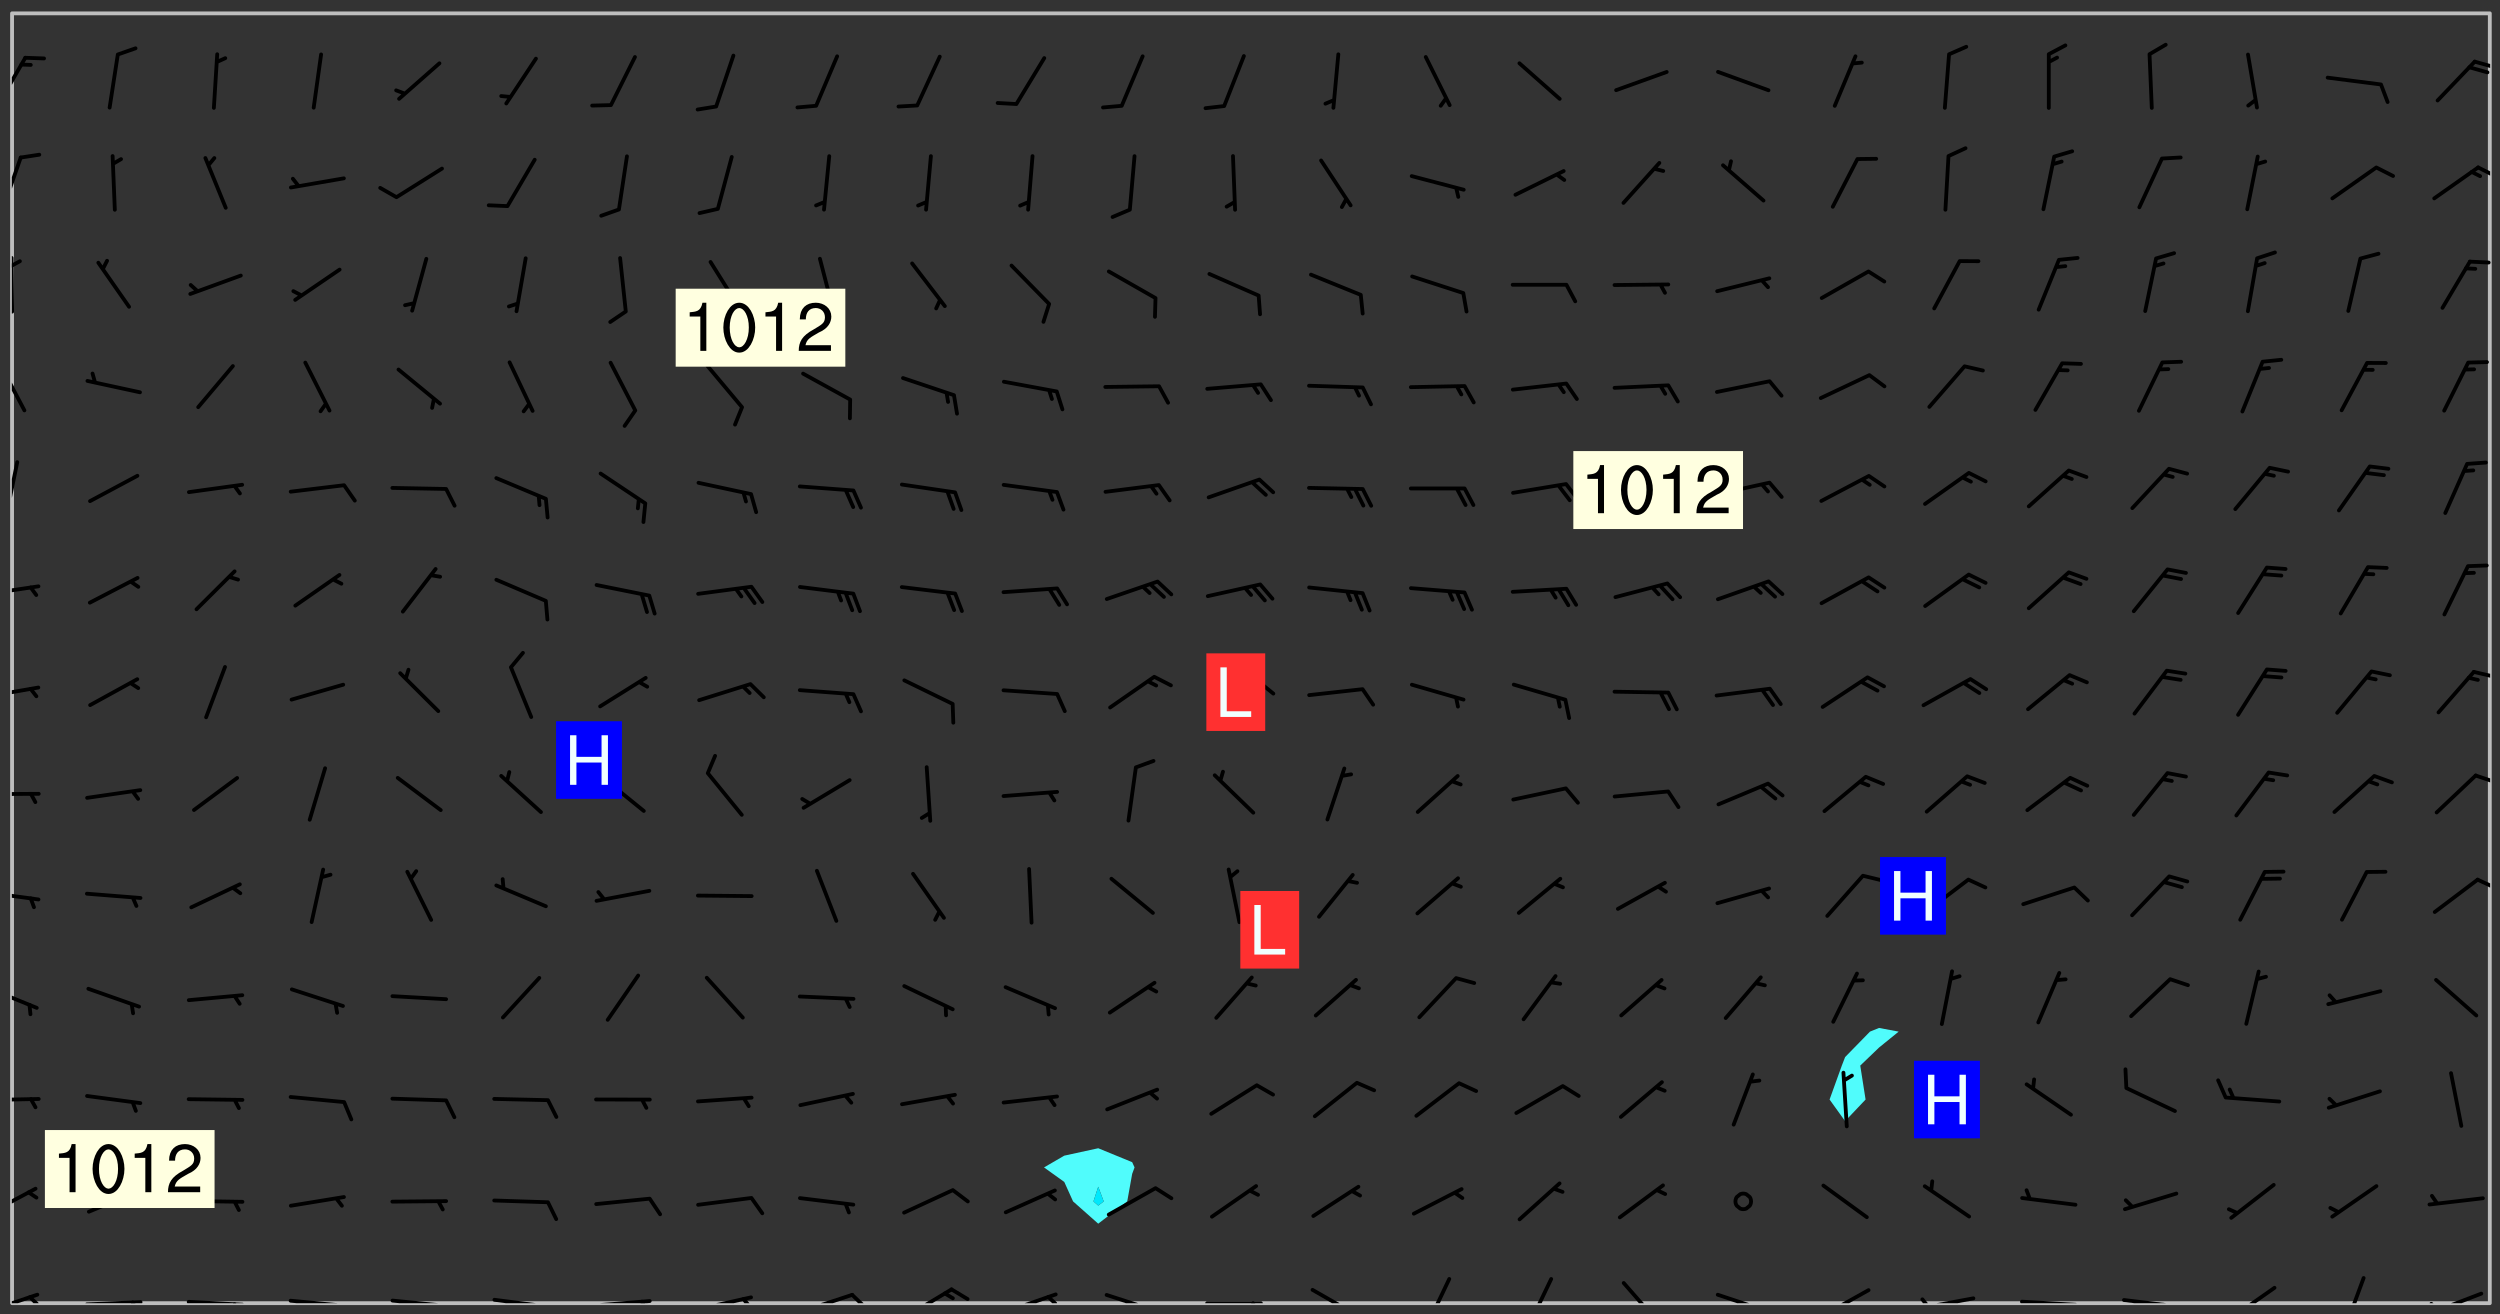 <svg xmlns="http://www.w3.org/2000/svg" role="img" xmlns:xlink="http://www.w3.org/1999/xlink" viewBox="142.45 309.95 326.84 171.84"><rect x="142.45" y="309.95" width="326.84" height="171.84" fill="#333333" stroke="none"/><defs><clipPath id="clip2"><path d="M 144 311.672 L 145 311.672 L 145 480.328 L 144 480.328 Z M 144 311.672"/></clipPath><clipPath id="clip3"><path d="M 144 311.672 L 468 311.672 L 468 480.328 L 144 480.328 Z M 144 311.672"/></clipPath><clipPath id="clip4"><path d="M 467 311.672 L 468 311.672 L 468 480.328 L 467 480.328 Z M 467 311.672"/></clipPath><clipPath id="clip5"><path d="M 144 478 L 148 478 L 148 480.328 L 144 480.328 Z M 144 478"/></clipPath><clipPath id="clip6"><path d="M 146 479 L 148 479 L 148 480.328 L 146 480.328 Z M 146 479"/></clipPath><clipPath id="clip7"><path d="M 153 479 L 162 479 L 162 480.328 L 153 480.328 Z M 153 479"/></clipPath><clipPath id="clip8"><path d="M 159 479 L 161 479 L 161 480.328 L 159 480.328 Z M 159 479"/></clipPath><clipPath id="clip9"><path d="M 166 479 L 175 479 L 175 480.328 L 166 480.328 Z M 166 479"/></clipPath><clipPath id="clip10"><path d="M 172 480 L 174 480 L 174 480.328 L 172 480.328 Z M 172 480"/></clipPath><clipPath id="clip11"><path d="M 180 479 L 188 479 L 188 480.328 L 180 480.328 Z M 180 479"/></clipPath><clipPath id="clip12"><path d="M 186 480 L 188 480 L 188 480.328 L 186 480.328 Z M 186 480"/></clipPath><clipPath id="clip13"><path d="M 193 479 L 202 479 L 202 480.328 L 193 480.328 Z M 193 479"/></clipPath><clipPath id="clip14"><path d="M 199 480 L 201 480 L 201 480.328 L 199 480.328 Z M 199 480"/></clipPath><clipPath id="clip15"><path d="M 206 479 L 215 479 L 215 480.328 L 206 480.328 Z M 206 479"/></clipPath><clipPath id="clip16"><path d="M 212 480 L 214 480 L 214 480.328 L 212 480.328 Z M 212 480"/></clipPath><clipPath id="clip17"><path d="M 220 479 L 228 479 L 228 480.328 L 220 480.328 Z M 220 479"/></clipPath><clipPath id="clip18"><path d="M 226 479 L 228 479 L 228 480.328 L 226 480.328 Z M 226 479"/></clipPath><clipPath id="clip19"><path d="M 233 479 L 241 479 L 241 480.328 L 233 480.328 Z M 233 479"/></clipPath><clipPath id="clip20"><path d="M 239 479 L 241 479 L 241 480.328 L 239 480.328 Z M 239 479"/></clipPath><clipPath id="clip21"><path d="M 246 478 L 255 478 L 255 480.328 L 246 480.328 Z M 246 478"/></clipPath><clipPath id="clip22"><path d="M 253 478 L 256 478 L 256 480.328 L 253 480.328 Z M 253 478"/></clipPath><clipPath id="clip23"><path d="M 260 478 L 268 478 L 268 480.328 L 260 480.328 Z M 260 478"/></clipPath><clipPath id="clip24"><path d="M 266 478 L 270 478 L 270 480.328 L 266 480.328 Z M 266 478"/></clipPath><clipPath id="clip25"><path d="M 273 478 L 281 478 L 281 480.328 L 273 480.328 Z M 273 478"/></clipPath><clipPath id="clip26"><path d="M 279 479 L 281 479 L 281 480.328 L 279 480.328 Z M 279 479"/></clipPath><clipPath id="clip27"><path d="M 286 478 L 295 478 L 295 480.328 L 286 480.328 Z M 286 478"/></clipPath><clipPath id="clip28"><path d="M 292 480 L 294 480 L 294 480.328 L 292 480.328 Z M 292 480"/></clipPath><clipPath id="clip29"><path d="M 300 480 L 308 480 L 308 480.328 L 300 480.328 Z M 300 480"/></clipPath><clipPath id="clip30"><path d="M 306 480 L 308 480 L 308 480.328 L 306 480.328 Z M 306 480"/></clipPath><clipPath id="clip31"><path d="M 313 478 L 321 478 L 321 480.328 L 313 480.328 Z M 313 478"/></clipPath><clipPath id="clip32"><path d="M 328 476 L 333 476 L 333 480.328 L 328 480.328 Z M 328 476"/></clipPath><clipPath id="clip33"><path d="M 341 476 L 346 476 L 346 480.328 L 341 480.328 Z M 341 476"/></clipPath><clipPath id="clip34"><path d="M 354 477 L 360 477 L 360 480.328 L 354 480.328 Z M 354 477"/></clipPath><clipPath id="clip35"><path d="M 366 478 L 374 478 L 374 480.328 L 366 480.328 Z M 366 478"/></clipPath><clipPath id="clip36"><path d="M 380 478 L 387 478 L 387 480.328 L 380 480.328 Z M 380 478"/></clipPath><clipPath id="clip37"><path d="M 380 480 L 382 480 L 382 480.328 L 380 480.328 Z M 380 480"/></clipPath><clipPath id="clip38"><path d="M 393 479 L 401 479 L 401 480.328 L 393 480.328 Z M 393 479"/></clipPath><clipPath id="clip39"><path d="M 393 479 L 395 479 L 395 480.328 L 393 480.328 Z M 393 479"/></clipPath><clipPath id="clip40"><path d="M 406 479 L 415 479 L 415 480.328 L 406 480.328 Z M 406 479"/></clipPath><clipPath id="clip41"><path d="M 419 479 L 428 479 L 428 480.328 L 419 480.328 Z M 419 479"/></clipPath><clipPath id="clip42"><path d="M 433 478 L 441 478 L 441 480.328 L 433 480.328 Z M 433 478"/></clipPath><clipPath id="clip43"><path d="M 448 476 L 452 476 L 452 480.328 L 448 480.328 Z M 448 476"/></clipPath><clipPath id="clip44"><path d="M 460 478 L 468 478 L 468 480.328 L 460 480.328 Z M 460 478"/></clipPath><clipPath id="clip45"><path d="M 460 480 L 462 480 L 462 480.328 L 460 480.328 Z M 460 480"/></clipPath><clipPath id="clip46"><path d="M 144 465 L 148 465 L 148 469 L 144 469 Z M 144 465"/></clipPath><clipPath id="clip47"><path d="M 144 453 L 148 453 L 148 455 L 144 455 Z M 144 453"/></clipPath><clipPath id="clip48"><path d="M 144 438 L 148 438 L 148 442 L 144 442 Z M 144 438"/></clipPath><clipPath id="clip49"><path d="M 144 426 L 148 426 L 148 428 L 144 428 Z M 144 426"/></clipPath><clipPath id="clip50"><path d="M 466 424 L 468 424 L 468 427 L 466 427 Z M 466 424"/></clipPath><clipPath id="clip51"><path d="M 144 413 L 148 413 L 148 415 L 144 415 Z M 144 413"/></clipPath><clipPath id="clip52"><path d="M 465 411 L 468 411 L 468 413 L 465 413 Z M 465 411"/></clipPath><clipPath id="clip53"><path d="M 144 399 L 148 399 L 148 402 L 144 402 Z M 144 399"/></clipPath><clipPath id="clip54"><path d="M 465 397 L 468 397 L 468 399 L 465 399 Z M 465 397"/></clipPath><clipPath id="clip55"><path d="M 144 386 L 148 386 L 148 388 L 144 388 Z M 144 386"/></clipPath><clipPath id="clip56"><path d="M 144 370 L 145 370 L 145 378 L 144 378 Z M 144 370"/></clipPath><clipPath id="clip57"><path d="M 144 357 L 146 357 L 146 364 L 144 364 Z M 144 357"/></clipPath><clipPath id="clip58"><path d="M 144 343 L 145 343 L 145 351 L 144 351 Z M 144 343"/></clipPath><clipPath id="clip59"><path d="M 144 343 L 146 343 L 146 345 L 144 345 Z M 144 343"/></clipPath><clipPath id="clip60"><path d="M 465 343 L 468 343 L 468 345 L 465 345 Z M 465 343"/></clipPath><clipPath id="clip61"><path d="M 144 330 L 146 330 L 146 338 L 144 338 Z M 144 330"/></clipPath><clipPath id="clip62"><path d="M 466 331 L 468 331 L 468 334 L 466 334 Z M 466 331"/></clipPath><clipPath id="clip63"><path d="M 144 317 L 147 317 L 147 324 L 144 324 Z M 144 317"/></clipPath><clipPath id="clip64"><path d="M 465 317 L 468 317 L 468 319 L 465 319 Z M 465 317"/></clipPath><g id="surface539" clip-path="url(#clip1)"><path fill="#fff" fill-opacity="0" fill-rule="evenodd" d="M 0 0 L 1000 0 L 1000 1000 L 0 1000 Z M 0 0"/><path fill="#d3d3d3" fill-opacity="0" fill-rule="evenodd" d="M162.152 355.867L161.918 356.16 161.977 356.395 162.094 356.566 162.27 356.801 162.562 357.148 162.676 357.207 162.793 357.035 162.852 356.801 163.027 356.625 163.492 356.449 164.191 356.449 164.426 356.742 164.715 357.559 164.773 357.734 164.949 357.965 165.301 358.199 166 358.898 166.172 359.074 166.406 359.422 166.641 359.832 166.93 360.414 167.34 360.879 167.57 361.113 167.805 361.289 167.922 361.52 168.098 361.812 168.27 362.977 168.27 363.211 168.328 363.5 168.387 363.617 168.504 363.734 168.852 364.145 168.969 364.316 169.145 364.492 169.32 364.727 169.438 364.898 169.609 365.25 169.668 365.484 169.902 365.891 170.137 365.832 169.961 366.008 169.902 366.938 169.32 366.938 169.086 366.824 168.738 366.938 168.621 367.055 168.562 367.348 168.504 367.523 168.387 367.695 167.922 367.988 167.863 368.223 167.805 368.336 167.805 368.98 167.863 369.152 167.863 369.562 167.922 369.621 167.922 370.027 167.98 370.434 168.098 370.609 168.156 370.668 168.387 371.309 168.328 371.602 168.328 372.301 168.27 372.883 168.27 373.117 168.211 373.348 168.156 373.699 168.156 375.621 168.211 375.738 168.637 375.738 168.27 375.855 168.246 376.207 169.137 377.375 170.879 377.914 172.219 378.273 172.219 378.812 172.309 379.621 172.844 380.336 174.363 380.605 175.254 380.52 175.344 381.684 175.879 381.863 177.039 381.684 179.094 380.699 180.254 380.336 182.133 380.16 183.828 379.98 183.648 380.699 182.133 380.785 180.883 380.875 180.078 381.145 179.004 381.953 179.273 382.672 179.809 383.57 179.629 384.195 179.363 385.004 179.629 386.082 180.254 386.98 181.059 387.16 182.309 386.98 182.043 387.703 182.141 388.207 182.195 388.5 182.195 388.672 182.254 388.965 182.254 389.371 182.43 389.488 182.781 389.605 183.188 389.605 183.48 389.43 183.594 389.312 183.652 389.195 183.77 388.965 183.828 388.789 184.18 388.324 184.41 388.148 184.586 388.09 184.762 388.148 184.82 388.324 184.938 389.312 184.992 389.781 185.051 389.953 185.168 390.188 185.344 390.246 186.16 390.305 186.449 390.305 186.566 390.539 186.625 390.945 186.684 391.297 186.684 392.402 186.801 392.695 186.918 393.043 187.207 393.742 187.383 394.094 187.965 394.848 188.316 395.023 188.488 395.082 188.957 395.316 189.598 395.781 189.945 396.016 190.238 396.191 190.531 396.246 190.762 396.309 191.578 396.656 191.871 396.832 191.984 397.004 192.336 397.355 192.453 397.531 192.977 398.172 192.977 398.461 193.035 398.812 193.035 399.16 193.094 399.512 193.152 399.801 193.27 399.859 193.441 399.918 193.617 399.918 194.199 400.152 194.375 400.27 194.551 400.559 194.727 400.793 194.84 401.027 195.133 401.258 195.25 401.375 195.25 401.785 195.309 401.84 195.598 402.074 195.832 402.191 195.891 402.309 196.008 402.48 196.066 402.598 196.297 402.832 196.355 403.008 196.59 403.066 196.707 403.125 196.59 403.238 196.531 403.355 196.531 403.473 196.414 403.766 196.297 404.055 196.297 404.637 196.473 404.754 196.59 404.812 196.648 404.93 196.766 405.047 196.879 405.105 197.055 405.453 197.113 405.805 197.172 406.211 197.172 406.387 197.113 406.562 196.996 407.262 196.996 407.434 197.113 407.609 197.406 407.902 197.812 407.902 197.988 408.02 198.105 408.191 198.223 408.484 198.223 408.719 197.695 408.719 197.465 408.484 197.23 408.484 197.055 408.543 196.996 409.242 197.055 409.59 197.172 409.766 197.348 410.176 197.465 410.406 197.754 410.875 197.93 410.93 198.453 410.93 198.688 410.988 199.445 411.629 199.504 411.922 199.504 412.156 199.562 412.215 199.793 412.562 199.793 412.914 199.676 413.086 199.676 413.379 199.969 413.668 200.262 413.844 200.434 413.902 200.727 414.078 201.02 414.195 201.602 414.602 201.891 414.836 202.184 415.012 202.402 415.172 202.418 415.184 202.648 415.359 203.289 415.883 203.465 416.117 203.582 416.293 203.758 416.469 203.871 416.641 203.871 417.281 203.988 417.457 204.457 417.574 205.039 417.691 205.273 417.75 205.504 417.863 205.797 417.98 205.91 418.039 206.496 418.391 206.785 418.562 206.961 418.625 207.137 418.68 207.312 418.738 208.012 419.09 208.301 419.266 208.535 419.32 208.824 419.496 209.059 419.613 209.699 420.02 209.992 420.137 210.164 420.195 210.398 420.254 210.809 420.312 211.039 420.371 211.273 420.488 211.332 420.66 210.922 420.836 211.391 420.895 211.449 421.188 211.562 421.422 211.738 421.477 211.973 421.535 212.148 421.594 212.555 421.711 213.195 421.945 213.312 422.117 213.371 422.352 213.371 422.527 213.312 422.645 213.254 423.051 213.488 423.285 213.605 423.344 213.953 423.461 214.594 423.691 214.77 423.809 215.059 423.926 215.234 424.102 215.469 424.566 216.051 425.672 216.227 425.848 216.574 426.023 216.75 426.141 217.102 426.258 218.148 426.781 218.383 426.84 218.848 426.953 219.141 427.012 219.605 427.188 220.363 427.77 220.598 428.004 220.945 428.469 221.121 428.645 221.41 428.879 222.227 429.578 222.52 429.754 222.809 430.043 223.102 430.219 223.395 430.508 224.09 431.148 224.266 431.324 224.559 431.559 224.848 431.793 225.316 432.082 225.957 432.664 226.305 432.898 226.539 433.191 226.887 433.539 227.238 434.004 228.172 434.996 228.52 435.402 228.637 435.578 228.871 435.637 228.984 435.754 229.629 435.93 229.859 436.043 230.094 436.102 230.387 436.277 230.617 436.395 231.551 437.094 231.957 437.5 232.191 437.676 232.598 437.852 232.832 437.969 233.648 438.316 233.996 438.551 234.23 438.668 234.523 438.957 234.754 439.074 235.512 439.426 235.863 439.598 236.094 439.656 236.387 439.773 236.621 439.832 237.492 440.008 238.309 440.008 238.777 440.238 238.949 440.297 239.824 440.996 240.289 441.113 240.582 441.172 240.758 441.23 240.988 441.289 241.457 441.348 241.805 441.406 242.156 441.465 242.562 441.523 242.855 441.523 243.027 441.582 243.027 441.812 243.203 441.988 243.496 441.988 243.844 442.047 244.195 442.105 244.895 442.223 245.535 442.223 246 441.988 246.293 441.812 246.465 441.695 246.875 441.523 247.164 441.348 248.098 440.883 248.566 440.59 249.09 440.297 249.555 440.125 250.02 439.949 251.07 439.484 251.359 439.367 251.77 439.25 252.059 439.133 252.586 438.957 254.102 438.258 254.684 437.91 254.973 437.852 255.266 437.793 255.613 437.676 256.488 437.445 256.84 437.328 256.953 437.328 257.188 437.27 258.062 437.035 258.297 436.977 259.109 436.977 259.461 436.918 260.277 436.801 260.449 436.742 260.801 436.688 261.094 436.629 261.324 436.57 262.141 436.395 262.316 436.336 262.664 436.336 262.898 436.277 263.363 436.16 264.121 435.988 264.355 435.93 264.703 435.93 265.113 435.812 265.402 435.754 266.688 435.695 266.977 435.695 267.387 435.637 267.617 435.578 267.793 435.578 268.668 435.461 269.074 435.461 269.484 435.344 269.832 435.344 270.184 435.23 271.055 435.172 272.805 435.172 273.852 435.461 274.262 435.578 274.551 435.695 274.902 435.812 275.191 435.93 276.242 436.102 276.531 436.16 276.824 436.16 277.117 436.219 277.289 436.277 277.699 436.336 277.871 436.395 277.988 436.453 278.105 436.453 278.223 436.512 278.574 436.57 278.688 436.57 279.098 436.637 281.02 437.031 282.945 437.426 284.465 437.875 286.16 438.594 288.305 439.398 289.91 438.68 291.34 437.875 292.5 436.797 293.75 436.348 296.785 435.629 298.66 435.27 300.805 433.922 303.039 432.668 305.539 431.41 307.234 430.961 309.02 430.781 310.18 430.512 310.805 431.051 312.145 430.781 312.859 429.793 313.844 428.449 314.289 428.27 315.094 427.91 316.969 427.371 318.754 426.922 320.004 426.652 321.164 426.562 322.863 426.473 324.824 426.203 326.074 426.113 326.613 426.113 327.238 426.023 328.129 426.023 330.273 425.844 332.684 425.664 335.273 425.574 336.969 425.754 338.578 425.844 340.008 426.203 341.168 426.922 343.043 427.91 344.203 429.438 344.469 430.152 345.098 430.242 345.453 431.141 345.988 431.68 346.523 433.207 347.598 433.566 348.133 433.566 347.328 434.102 347.418 435.809 348.133 438.504 349.023 439.309 349.918 440.297 350.633 441.555 352.418 442.094 353.938 441.914 354.293 443.258 355.902 442.453 356.883 441.914 357.152 442.184 357.469 441.969 357.688 441.824 358.488 442.273 358.938 441.914 359.293 441.914 359.828 441.645 360.367 440.926 360.902 440.656 361.527 439.668 362.688 440.117 363.527 440.488 364.922 441.105 366.617 440.926 368.223 440.926 370.008 441.016 370.188 439.309 370.723 437.965 371.527 438.234 372.02 439.082 372.422 439.488 372.332 440.027 372.332 440.387 373.047 440.836 373.758 440.566 375.188 440.566 375.547 441.555 375.992 442.812 376.707 444.156 377.957 444.785 379.652 445.414 380.367 445.234 380.547 444.695 381.527 444.605 381.977 444.965 382.062 446.223 381.797 446.852 381.262 447.031 381.262 447.57 381.977 448.555 382.242 449.094 383.227 450.082 384.027 451.16 383.762 451.52 383.672 452.418 383.047 454.75 382.691 456.816 382.602 458.609 382.422 459.328 382.332 459.867 382.332 461.305 381.352 463.188 380.992 464.895 380.457 465.793 379.652 466.961 379.387 467.5 381.441 468.754 381.527 469.113 381.172 469.652 381.082 469.473 381.082 470.281 381.172 471.719 380.727 472.434 379.652 472.527 379.387 473.242 379.922 474.141 380.727 474.859 381.887 475.668 383.227 475.938 383.672 476.297 383.316 476.746 381.527 476.656 380.277 476.207 379.562 475.488 378.938 475.398 378.762 478.988 378.574 480.297 467.934 480.297 467.934 311.703 412.664 311.703 412.664 360.785 413.426 360.91 416.715 361.453 418.738 364.289 418.738 367.043 421.09 367.375 423.438 367.707 427.488 367.707 426.109 371.867 424.086 372.574 422.062 373.277 421.52 373.621 418.926 375.238 418.738 375.355 416.715 373.277 415.984 370.535 413.312 368.457 411.938 364.957 411.871 364.875 409.914 362.203 412.664 360.785 412.664 311.703 294.422 311.703 294.422 403.117 294.539 403.148 294.672 403.16 294.746 403.234 294.852 403.281 294.941 403.34 295.027 403.398 295.117 403.457 295.414 403.754 295.473 403.844 295.504 403.961 295.531 404.078 295.547 404.215 295.516 404.332 295.457 404.422 295.398 404.508 295.355 404.613 295.309 404.715 295.281 404.836 295.281 404.98 295.457 405.25 295.605 405.398 295.68 405.484 295.754 405.559 295.797 405.664 295.859 405.754 295.918 405.84 295.961 405.945 296.02 406.035 296.066 406.137 296.109 406.242 296.168 406.328 296.285 406.508 296.359 406.582 296.422 406.668 296.48 406.758 296.523 406.863 296.582 406.953 296.641 407.039 296.703 407.129 296.762 407.219 296.805 407.32 296.922 407.5 296.996 407.574 297.055 407.66 297.129 407.734 297.219 407.793 297.324 407.84 297.473 407.84 297.605 407.824 297.738 407.84 297.84 407.793 297.914 407.719 297.961 407.617 297.945 407.484 297.945 407.336 297.898 407.23 297.871 407.113 297.824 407.012 297.797 406.891 297.754 406.789 297.691 406.699 297.648 406.598 297.605 406.492 297.574 406.375 297.559 406.242 297.547 406.105 297.633 406.047 297.691 405.961 297.812 405.93 297.855 406.035 297.871 406.168 297.871 406.285 297.93 406.387 297.988 406.477 298.078 406.535 298.227 406.684 298.285 406.773 298.328 406.879 298.316 406.98 298.402 407.039 298.508 407.086 298.594 407.145 298.684 407.203 298.758 407.277 298.641 407.305 298.535 407.352 298.449 407.41 298.375 407.484 298.316 407.574 298.254 407.66 298.227 407.781 298.18 407.883 298.137 407.988 298.105 408.105 298.094 408.238 298.078 408.371 298.078 408.52 298.105 408.637 298.152 408.742 298.195 408.844 298.254 408.934 298.328 409.008 298.418 409.066 298.492 409.141 298.582 409.199 298.641 409.289 298.684 409.395 298.73 409.496 298.848 409.527 298.98 409.543 299.129 409.543 299.246 409.512 299.352 409.555 299.395 409.66 299.441 409.762 299.469 409.883 299.5 410 299.527 410.117 299.559 410.238 299.586 410.355 299.691 410.398 299.793 410.445 299.926 410.43 300.074 410.578 300.137 410.664 300.211 410.738 300.281 410.812 300.371 410.875 300.477 410.918 300.578 410.961 300.695 410.992 300.832 411.008 300.949 410.977 301.023 410.902 301.051 410.785 301.039 410.652 301.008 410.531 300.98 410.414 301.023 410.309 301.141 410.309 301.23 410.371 301.348 410.398 301.496 410.398 301.629 410.414 301.777 410.414 301.91 410.43 302.043 410.414 302.191 410.414 302.324 410.398 302.457 410.387 302.594 410.398 302.711 410.371 302.844 410.355 303.035 410.297 302.977 410.473 302.961 410.605 302.934 410.727 302.918 410.859 302.859 410.945 302.727 410.961 302.621 411.008 302.516 411.051 302.398 411.082 302.281 411.109 302.016 411.141 301.867 411.141 301.734 411.156 301.66 411.23 301.719 411.316 301.867 411.465 301.984 411.645 302.059 411.715 302.148 411.777 302.238 411.836 302.324 411.895 302.414 411.953 302.516 411.996 302.621 412.059 302.727 412.102 302.812 412.16 302.918 412.207 303.02 412.25 303.199 412.367 303.258 412.457 303.215 412.559 303.168 412.664 303.184 412.797 303.406 413.02 303.465 413.109 303.508 413.211 303.539 413.332 303.582 413.434 303.598 413.566 303.629 413.684 303.641 413.82 303.672 413.938 303.82 414.086 303.922 414.129 304.027 414.172 304.145 414.203 304.277 414.219 304.414 414.234 304.531 414.234 304.648 414.203 304.738 414.145 304.781 414.039 304.828 413.938 304.871 413.832 304.902 413.715 304.914 413.582 304.914 413.434 304.902 413.301 304.887 413.168 304.855 413.051 304.812 412.945 304.766 412.84 304.723 412.738 304.68 412.633 304.664 412.5 304.68 412.367 304.707 412.25 304.738 412.133 304.766 412.012 304.812 411.91 304.902 411.852 304.988 411.789 305.062 411.715 305.152 411.656 305.375 411.434 305.434 411.348 305.508 411.273 305.625 411.094 305.684 411.008 305.684 410.859 305.609 410.785 305.508 410.738 305.402 410.695 305.301 410.652 305.242 410.562 305.195 410.457 305.168 410.34 305.258 410.281 305.375 410.25 305.477 410.207 305.656 410.09 305.805 409.941 305.816 409.809 305.805 409.703 305.715 409.645 305.582 409.66 305.434 409.66 305.301 409.676 305.168 409.66 305.047 409.629 304.961 409.57 304.887 409.496 304.828 409.406 304.766 409.32 304.648 409.141 304.59 409.055 304.621 408.934 304.707 408.875 304.828 408.844 304.887 408.758 304.887 408.637 304.855 408.52 304.797 408.43 304.738 408.344 304.691 408.238 304.664 408.121 304.648 407.988 304.707 407.898 304.781 407.824 304.871 407.766 304.988 407.586 305.062 407.512 305.121 407.426 305.27 407.277 305.391 407.246 305.523 407.23 305.656 407.246 305.73 407.32 305.773 407.426 305.789 407.559 305.758 407.676 305.641 407.707 305.508 407.719 305.359 407.867 305.316 407.973 305.27 408.074 305.242 408.195 305.211 408.312 305.211 408.461 305.242 408.578 305.285 408.684 305.344 408.773 305.418 408.844 305.492 408.918 305.609 408.949 305.73 408.977 305.848 408.949 305.98 408.934 306.098 408.934 306.188 408.992 306.262 409.066 306.309 409.172 306.367 409.258 306.469 409.305 306.602 409.32 306.707 409.363 306.793 409.422 306.781 409.527 306.707 409.602 306.527 409.719 306.469 409.809 306.379 409.867 306.309 409.941 306.234 410.016 306.172 410.105 306.145 410.223 306.129 410.355 306.145 410.488 306.129 410.621 306.129 410.77 306.145 410.902 306.172 411.02 306.203 411.141 306.277 411.215 306.367 411.273 306.453 411.332 306.543 411.391 306.66 411.422 306.66 411.508 306.559 411.555 306.469 411.613 306.203 411.645 306.086 411.672 305.938 411.672 305.832 411.715 305.73 411.762 305.672 411.852 305.609 412.086 305.598 412.219 305.566 412.34 305.551 412.473 305.551 412.766 305.539 412.898 305.551 413.035 305.566 413.168 305.699 413.184 305.832 413.195 305.953 413.227 306.039 413.285 306.113 413.359 306.16 413.465 306.203 413.566 306.219 413.699 306.219 414.145 306.203 414.277 306.203 414.723 306.234 414.988 306.262 415.105 306.277 415.238 306.309 415.355 306.395 415.566 306.426 415.832 306.426 415.98 306.395 416.098 306.367 416.215 306.336 416.336 306.309 416.453 306.277 416.57 306.246 416.691 306.234 416.824 306.219 416.957 306.309 417.016 306.426 416.984 306.527 417 306.574 417.105 306.543 417.371 306.543 417.812 306.5 417.918 306.453 418.023 306.41 418.125 306.367 418.23 306.309 418.316 306.277 418.438 306.234 418.555 306.203 418.672 306.188 418.805 306.203 418.938 306.262 419.027 306.367 419.074 306.453 419.133 306.512 419.219 306.5 419.355 306.469 419.473 306.426 419.574 306.426 420.02 306.41 420.152 306.41 420.301 306.379 420.418 306.336 420.523 306.309 420.641 306.262 420.746 306.219 420.848 306.188 420.969 306.16 421.086 306.129 421.219 306.098 421.336 306.07 421.453 306.027 421.559 305.996 421.676 305.965 421.797 305.953 421.93 305.938 422.062 305.938 422.359 305.965 422.477 305.965 422.625 306.012 423.023 306.039 423.141 306.098 423.23 306.219 423.262 306.367 423.262 306.5 423.246 306.559 423.336 306.559 423.453 306.5 423.543 306.41 423.602 306.309 423.645 306.203 423.691 306.113 423.75 306.027 423.809 305.891 423.824 305.773 423.793 305.641 423.777 305.539 423.824 305.477 423.91 305.465 424.047 305.449 424.18 305.418 424.297 305.391 424.414 305.375 424.547 305.344 424.668 305.344 424.965 305.359 425.098 305.391 425.215 305.391 425.363 305.402 425.496 305.402 425.645 305.375 425.762 305.328 425.863 305.301 425.984 305.27 426.102 305.211 426.191 305.137 426.266 305.035 426.309 304.93 426.355 304.812 426.383 304.691 426.414 304.59 426.367 304.648 426.281 304.754 426.234 304.781 426.117 304.812 426 304.84 425.879 304.871 425.762 304.871 425.613 304.887 425.48 304.855 425.363 304.812 425.258 304.707 425.273 304.633 425.348 304.531 425.391 304.441 425.453 304.367 425.527 304.324 425.629 304.309 425.762 304.277 425.879 304.25 426 304.219 426.117 304.191 426.234 304.16 426.355 304.133 426.473 304.102 426.59 304.059 426.695 303.969 426.754 303.879 426.754 303.762 426.723 303.73 426.637 303.746 426.5 303.715 426.383 303.715 426.234 303.703 426.102 303.703 425.953 303.641 425.719 303.613 425.598 303.57 425.496 303.523 425.391 303.465 425.305 303.406 425.215 303.363 425.109 303.301 425.023 303.152 424.875 303.082 424.801 302.977 424.754 302.871 424.711 302.77 424.668 302.473 424.371 302.383 424.297 302.297 424.238 302.191 424.195 302.102 424.133 302.016 424.074 301.91 424.031 301.82 423.973 301.734 423.91 301.66 423.84 301.555 423.793 301.469 423.734 301.363 423.691 301.273 423.629 301.172 423.586 301.066 423.543 300.98 423.484 300.875 423.438 300.77 423.395 300.668 423.348 300.578 423.289 300.477 423.246 300.371 423.203 300.281 423.141 300.164 423.113 300.031 423.098 299.898 423.113 299.75 423.113 299.617 423.129 299.5 423.098 299.41 423.039 299.336 422.965 299.246 422.906 299.145 422.859 298.996 422.859 298.875 422.832 298.773 422.789 298.699 422.715 298.582 422.535 298.492 422.477 298.391 422.434 298.301 422.371 298.195 422.328 298.105 422.27 298.02 422.211 297.914 422.164 297.855 422.078 297.797 421.988 297.754 421.883 297.707 421.781 297.633 421.707 297.547 421.648 297.473 421.574 297.383 421.516 297.16 421.293 297.117 421.188 297.086 420.922 297.191 420.879 297.336 420.879 297.441 420.922 297.516 420.996 297.605 421.055 297.691 421.113 297.797 421.16 297.887 421.219 298.035 421.367 298.105 421.441 298.254 421.59 298.316 421.676 298.391 421.75 298.477 421.809 298.551 421.883 298.641 421.945 298.73 422.004 298.816 422.062 299.086 422.238 299.188 422.285 299.293 422.328 299.395 422.371 299.441 422.297 299.5 422.211 299.574 422.137 299.645 422.062 299.75 422.105 299.824 422.18 299.883 422.27 299.926 422.371 299.973 422.477 300.016 422.582 300.137 422.609 300.254 422.582 300.328 422.492 300.371 422.387 300.43 422.297 300.504 422.223 300.609 422.18 300.727 422.152 300.859 422.164 300.949 422.223 301.098 422.371 301.156 422.461 301.199 422.566 301.246 422.668 301.289 422.773 301.332 422.875 301.438 422.922 301.543 422.965 301.676 422.98 301.762 422.922 301.82 422.832 301.895 422.758 302 422.715 302.117 422.742 302.223 422.789 302.324 422.832 302.43 422.875 302.531 422.922 302.711 423.039 302.711 423.156 302.695 423.289 302.711 423.422 302.727 423.559 302.785 423.645 302.887 423.691 303.008 423.719 303.125 423.75 303.273 423.75 303.391 423.719 303.449 423.629 303.629 423.512 303.688 423.422 303.762 423.348 303.82 423.262 303.938 423.082 304.117 422.965 304.234 422.996 304.324 423.055 304.367 423.129 304.352 423.262 304.352 423.379 304.441 423.438 304.59 423.438 304.723 423.422 304.855 423.41 305.121 423.379 305.227 423.336 305.344 423.305 305.465 423.277 305.539 423.203 305.609 423.129 305.672 423.039 305.656 422.934 305.609 422.832 305.508 422.789 305.402 422.773 305.285 422.801 305.02 422.832 304.871 422.832 304.797 422.758 304.707 422.699 304.59 422.668 304.473 422.641 304.34 422.625 304.191 422.625 304.059 422.641 303.762 422.641 303.656 422.594 303.508 422.445 303.465 422.344 303.406 422.254 303.629 422.031 303.715 421.973 303.82 421.93 303.938 421.898 304.07 421.883 304.203 421.898 304.34 421.914 304.441 421.957 304.574 421.945 304.664 421.883 304.766 421.84 304.828 421.75 304.781 421.648 304.691 421.59 304.574 421.559 304.473 421.516 304.414 421.426 304.352 421.336 304.352 421.219 304.367 421.086 304.473 421.039 304.547 420.969 304.547 420.848 304.457 420.789 304.426 420.672 304.516 420.613 304.59 420.539 304.633 420.434 304.691 420.344 304.738 420.242 304.754 420.109 304.754 419.961 304.707 419.855 304.664 419.754 304.574 419.695 304.441 419.68 304.34 419.637 304.203 419.621 304.086 419.59 303.641 419.59 303.508 419.574 303.375 419.562 303.242 419.547 303.125 419.516 302.977 419.516 302.844 419.5 302.711 419.488 302.445 419.457 302.324 419.414 302.238 419.355 302.164 419.281 302.164 419.133 302.176 419 302.281 418.953 302.383 418.91 302.516 418.895 302.668 418.895 302.801 418.879 303.094 418.879 303.215 418.91 303.316 418.953 303.406 419.012 303.641 419.074 303.762 419.027 303.852 418.969 303.953 418.926 304.086 418.91 304.191 418.953 304.293 419 304.426 419.012 304.547 418.984 304.691 418.984 304.812 418.953 304.93 418.926 305.035 418.879 305.109 418.805 305.195 418.746 305.344 418.598 305.402 418.512 305.449 418.406 305.477 418.289 305.492 418.184 305.391 418.141 305.301 418.082 305.184 418.051 305.078 418.008 304.988 417.945 304.914 417.859 304.84 417.785 304.738 417.742 304.633 417.695 304.531 417.652 304.473 417.562 304.426 417.461 304.34 417.25 304.277 417.164 304.219 417.074 304.145 417 304.059 416.941 303.789 416.941 303.672 416.973 303.582 417.031 303.48 417.074 303.348 417.09 303.242 417.074 303.215 416.957 303.152 416.867 303.035 416.836 302.934 416.793 302.785 416.645 302.754 416.527 302.738 416.422 302.812 416.348 302.992 416.23 303.109 416.203 303.227 416.172 303.363 416.188 303.465 416.23 303.57 416.273 303.672 416.32 303.777 416.363 303.895 416.395 304.027 416.41 304.145 416.438 304.277 416.453 304.383 416.438 304.473 416.379 304.398 416.305 304.293 416.262 304.219 416.188 304.145 416.098 303.996 415.949 303.91 415.891 303.82 415.832 303.746 415.758 303.656 415.699 303.555 415.652 303.434 415.625 303.332 415.578 303.227 415.535 303.109 415.504 303.008 415.461 302.887 415.43 302.738 415.43 302.621 415.461 302.516 415.504 302.43 415.566 302.25 415.684 302.164 415.742 302.074 415.801 301.969 415.848 301.883 415.906 301.777 415.949 301.676 415.992 301.57 416.039 301.496 416.113 301.438 416.203 301.379 416.289 301.332 416.395 301.273 416.48 301.199 416.555 301.066 416.543 300.949 416.512 300.832 416.512 300.758 416.586 300.668 416.645 300.594 416.719 300.504 416.777 300.418 416.836 300.312 416.883 300.211 416.926 300.074 416.941 299.973 416.898 299.824 416.75 299.719 416.703 299.633 416.703 299.527 416.75 299.426 416.793 299.305 416.824 299.188 416.793 299.113 416.719 299.113 416.602 299.145 416.48 299.219 416.41 299.277 416.32 299.352 416.246 299.469 416.215 299.574 416.172 299.867 416.172 300 416.156 300.137 416.141 300.238 416.098 300.328 416.039 300.43 415.992 300.52 415.934 300.652 415.922 300.742 415.98 300.875 415.992 300.965 415.934 301.051 415.875 301.156 415.832 301.246 415.773 301.332 415.711 301.422 415.652 301.57 415.504 301.629 415.418 301.688 415.328 301.793 415.285 301.926 415.27 302.043 415.297 302.164 415.328 302.223 415.27 302.281 415.18 302.312 414.914 302.34 414.797 302.445 414.809 302.578 414.824 302.68 414.781 302.77 414.723 302.828 414.633 302.902 414.559 302.961 414.469 303.008 414.367 303.02 414.234 303.008 414.102 302.961 413.996 302.812 413.848 302.754 413.758 302.695 413.672 302.652 413.566 302.652 413.121 302.668 412.988 302.668 412.84 302.68 412.707 302.621 412.648 302.531 412.707 302.43 412.664 302.25 412.547 302.164 412.488 302.102 412.398 302.043 412.309 301.969 412.234 301.883 412.176 301.762 412.207 301.66 412.219 301.555 412.266 301.469 412.324 301.363 412.367 301.215 412.516 301.125 412.574 301.039 412.633 300.949 412.695 300.844 412.738 300.711 412.754 300.711 412.633 300.816 412.59 300.934 412.559 301.008 412.488 301.051 412.383 301.051 412.234 301.023 412.117 300.875 411.969 300.742 411.953 300.594 411.953 300.477 411.984 300.371 412.027 300.27 412.07 300.18 412.133 300.062 412.16 299.988 412.086 300 411.953 299.957 411.852 299.914 411.746 299.824 411.688 299.707 411.715 299.586 411.746 299.469 411.777 299.367 411.82 299.246 411.852 299.145 411.895 299.039 411.938 298.949 411.996 298.848 412.012 298.848 411.895 298.863 411.762 298.805 411.672 298.73 411.715 298.582 411.863 298.523 411.953 298.449 412.027 298.402 412.133 298.359 412.234 298.285 412.309 298.227 412.398 298.152 412.473 298.094 412.559 298.02 412.633 297.93 412.695 297.855 412.766 297.781 412.84 297.68 412.855 297.547 412.871 297.441 412.828 297.441 412.707 297.59 412.559 297.633 412.457 297.691 412.367 297.738 412.266 297.781 412.16 297.84 412.07 297.871 411.953 297.914 411.852 297.945 411.73 297.973 411.613 298.02 411.508 298.062 411.406 298.105 411.301 298.18 411.23 298.27 411.168 298.359 411.109 298.461 411.066 298.758 411.066 299.023 411.035 299.129 410.992 299.055 410.918 298.938 410.887 298.832 410.844 298.742 410.785 298.641 410.738 298.551 410.68 298.449 410.637 298.344 410.594 298.254 410.531 298.168 410.473 298.062 410.43 297.961 410.387 297.84 410.355 297.723 410.324 297.621 410.281 297.5 410.25 297.398 410.207 297.309 410.148 297.266 410.043 297.25 409.91 297.352 409.867 297.484 409.852 297.621 409.867 297.754 409.852 297.855 409.809 297.914 409.719 297.93 409.613 297.84 409.555 297.766 409.48 297.664 409.438 297.574 409.379 297.426 409.23 297.383 409.125 297.367 408.992 297.367 408.699 297.309 408.609 297.219 408.551 297.145 408.477 297.102 408.371 297.07 408.254 297.012 408.164 296.938 408.09 296.82 408.062 296.746 407.988 296.656 407.93 296.566 407.867 296.48 407.809 296.406 407.734 296.348 407.648 296.301 407.543 296.215 407.484 296.066 407.336 295.871 407.277 295.738 407.293 295.637 407.336 295.562 407.41 295.516 407.512 295.473 407.617 295.414 407.707 295.355 407.793 295.059 408.09 294.969 408.148 294.883 408.148 294.82 408.062 294.777 407.957 294.809 407.84 294.867 407.75 294.895 407.633 294.883 407.5 294.793 407.438 294.688 407.484 294.57 407.512 294.453 407.543 294.184 407.719 294.082 407.766 293.965 407.793 293.859 407.84 293.77 407.898 293.668 407.941 293.609 407.855 293.562 407.75 293.578 407.617 293.625 407.512 293.695 407.438 293.77 407.367 293.828 407.277 293.828 407.129 293.785 407.023 293.547 407.023 293.445 407.07 293.414 407.188 293.387 407.305 293.355 407.426 293.281 407.469 293.148 407.484 293.074 407.438 293.031 407.336 292.988 407.23 292.941 407.129 292.898 407.023 292.777 407.055 292.676 407.098 292.543 407.113 292.426 407.145 292.32 407.188 292.23 407.246 292.129 407.293 292.008 407.32 291.875 407.336 291.773 407.293 291.715 407.203 291.668 407.098 291.625 406.996 291.582 406.891 291.582 406.773 291.641 406.684 291.727 406.625 291.906 406.508 292.008 406.461 292.113 406.418 292.219 406.359 292.32 406.316 292.41 406.254 292.512 406.211 292.617 406.152 292.719 406.105 292.809 406.047 292.914 406.004 293.016 405.961 293.105 405.898 293.207 405.855 293.344 405.84 293.461 405.871 293.562 405.914 293.684 405.945 293.785 405.988 293.891 406.035 293.992 406.078 294.098 406.121 294.199 406.168 294.305 406.211 294.406 406.254 294.512 406.301 294.598 406.359 294.703 406.402 294.82 406.434 294.926 406.477 295.027 406.523 295.117 406.582 295.223 406.625 295.324 406.668 295.43 406.715 295.547 406.742 295.648 406.789 295.77 406.816 295.918 406.816 296.004 406.758 296.02 406.656 296.078 406.566 296.051 406.449 295.977 406.375 295.859 406.195 295.785 406.121 295.695 406.047 295.516 405.93 295.43 405.871 295.324 405.828 295.223 405.781 294.953 405.605 294.895 405.516 294.82 405.441 294.762 405.352 294.719 405.25 294.688 405.133 294.672 404.996 294.672 404.434 294.66 404.301 294.645 404.168 294.613 404.051 294.598 403.918 294.586 403.785 294.555 403.664 294.332 403.441 294.273 403.355 294.258 403.25 294.289 403.133 294.422 403.117 294.422 311.703 172.992 311.703 172.992 313.156 172.934 313.391 172.582 314.441 172.41 314.965 172.293 315.312 172.117 315.723 172 315.895 171.766 316.188 171.535 316.246 171.184 316.246 171.066 316.305 170.836 316.711 170.836 317.004 170.953 317.18 171.184 317.41 171.301 317.645 171.941 318.402 172.234 318.867 172.41 319.102 172.641 319.453 172.875 319.801 173.516 320.617 173.691 321.082 173.863 321.492 173.98 322.188 174.156 322.656 174.273 324.055 174.332 324.52 174.332 325.395 174.449 326.441 174.449 331.223 174.391 331.688 174.039 332.969 173.863 333.492 173.75 333.902 173.398 334.832 172.934 336 172.699 336.582 172.582 336.758 172.41 337.105 172.234 337.512 171.883 338.328 171.824 338.621 171.711 338.914 171.594 339.203 171.535 339.379 171.418 340.254 171.359 340.66 171.301 340.777 171.242 340.953 171.184 341.125 170.953 341.652 170.836 341.824 170.836 342.059 170.719 342.293 170.66 342.465 170.484 343.051 170.484 343.34 170.426 343.516 170.426 343.809 170.367 343.922 170.309 344.449 170.309 344.621 170.254 344.855 170.254 347.477 170.078 348.293 169.961 348.469 169.785 348.703 169.668 348.875 169.555 349.109 168.969 350.043 168.738 350.332 168.445 350.797 168.27 351.031 167.98 351.383 167.629 352.082 167.516 352.312 167.34 352.723 167.164 352.953 166.758 353.48 165.941 354.18 165.648 354.352 165.359 354.586 165.184 354.703 165.008 354.879 164.484 355.285 163.957 355.461 163.785 355.637 163.551 355.691 162.91 355.867 162.152 355.867M174.363 386.891L173.289 387.34 173.648 388.234 174.898 387.52 175.344 386.98 174.363 386.891"/><path fill="#d3d3d3" fill-opacity="0" fill-rule="evenodd" d="M201.508 416.598L200.613 416.598 201.062 417.227 202.043 417.586 202.848 417.496 203.293 416.508 203.117 416.598 202.402 416.242 201.508 416.598M356.129 475.668L356.07 475.145 356.07 474.852 356.184 474.559 356.242 474.328 356.711 473.859 356.824 473.859 356.941 473.746 357.059 473.688 357.234 473.688 357.469 473.629 357.816 473.629 358.051 473.688 358.168 473.746 358.398 473.918 358.457 474.094 358.574 474.676 358.574 474.969 358.457 475.145 358.285 475.434 358.109 475.609 357.582 476.133 357.352 476.367 357.234 476.426 357.059 476.426 356.941 476.367 356.535 476.074 356.359 475.957 356.242 475.898 356.184 475.785 356.129 475.668M362.77 464.711L362.711 464.539 362.711 463.43 362.77 463.258 362.945 463.199 363.117 463.141 363.293 463.141 363.527 463.082 363.645 463.141 363.703 463.84 363.645 464.012 363.527 464.188 363.41 464.246 363.176 464.77 363.062 464.828 362.828 464.828 362.77 464.711M372.383 450.32L372.266 450.145 372.266 449.445 372.559 448.57 372.676 448.398 372.852 448.047 372.965 447.816 373.082 447.523 373.434 446.766 373.551 446.535 373.723 446.301 373.898 446.301 374.016 446.242 374.656 446.242 374.773 446.301 375.008 446.535 375.18 446.648 375.531 446.941 375.648 447.059 375.762 447.234 375.762 447.348 375.879 447.406 375.996 447.523 375.996 448.223 375.938 448.398 375.938 448.629 375.879 448.805 375.531 449.855 375.414 450.086 375.297 450.32 375.18 450.379 374.949 450.613 374.309 450.902 373.434 450.902 373.023 450.785 372.383 450.32"/><path fill="none" stroke="#bebebe" stroke-linecap="round" stroke-linejoin="round" stroke-miterlimit="10" stroke-width=".5" d="M 431.957 354.305 L 108.027 354.305 L 108.027 185.68 L 431.957 185.68 L 431.957 354.305" transform="matrix(1 0 0 -1 36 666)"/><g clip-path="url(#clip2)"><path fill="#fff" fill-opacity="0" fill-rule="evenodd" d="M 144 475.891 L 144 480.328 L 144.004 480.328 L 144 480.328 L 144 311.672 L 144.004 311.672 L 144 311.672 L 144 475.891"/></g><g clip-path="url(#clip3)"><path fill="#fff" fill-opacity="0" fill-rule="evenodd" d="M 144.004 480.328 L 144.004 311.672 L 286.027 311.672 L 286.027 460.066 L 281.59 461.035 L 278.941 462.574 L 281.59 464.473 L 282.738 467.016 L 286.027 469.93 L 289.82 467.016 L 290.465 463.418 L 290.777 462.574 L 290.465 461.887 L 286.027 460.066 L 286.027 311.672 L 388.109 311.672 L 388.109 444.34 L 386.922 444.82 L 383.672 448.148 L 383.242 449.262 L 381.641 453.699 L 383.672 456.523 L 386.348 453.699 L 385.652 449.262 L 388.109 446.902 L 390.676 444.82 L 388.109 444.34 L 388.109 311.672 L 467.996 311.672 L 467.996 480.328 L 144.004 480.328"/></g><path fill="#50fcfc" fill-rule="evenodd" d="M 281.59 464.473 L 278.941 462.574 L 281.59 461.035 L 286.027 460.066 L 286.027 465.094 L 285.406 467.016 L 286.027 467.566 L 286.746 467.016 L 286.027 465.094 L 286.027 460.066 L 290.465 461.887 L 290.777 462.574 L 290.465 463.418 L 289.82 467.016 L 286.027 469.93 L 282.738 467.016 L 281.59 464.473"/><path fill="#00e8fc" fill-rule="evenodd" d="M 286.027 467.566 L 285.406 467.016 L 286.027 465.094 L 286.746 467.016 L 286.027 467.566"/><path fill="#50fcfc" fill-rule="evenodd" d="M 383.672 456.523 L 381.641 453.699 L 383.242 449.262 L 383.672 448.148 L 386.922 444.82 L 388.109 444.34 L 390.676 444.82 L 388.109 446.902 L 385.652 449.262 L 386.348 453.699 L 383.672 456.523"/><g clip-path="url(#clip4)"><path fill="#fff" fill-opacity="0" fill-rule="evenodd" d="M 467.996 480.328 L 468 480.328 L 468 311.672 L 467.996 311.672 L 468 311.672 L 468 480.328 L 467.996 480.328"/></g><g clip-path="url(#clip5)"><path fill="none" stroke="#000" stroke-linecap="round" stroke-linejoin="round" stroke-miterlimit="10" stroke-width=".5" d="M 111.332 186.789 L 104.668 184.555" transform="matrix(1 0 0 -1 36 666)"/></g><g clip-path="url(#clip6)"><path fill="none" stroke="#000" stroke-linecap="round" stroke-linejoin="round" stroke-miterlimit="10" stroke-width=".5" d="M 110.363 186.461 L 111.254 185.617" transform="matrix(1 0 0 -1 36 666)"/></g><g clip-path="url(#clip7)"><path fill="none" stroke="#000" stroke-linecap="round" stroke-linejoin="round" stroke-miterlimit="10" stroke-width=".5" d="M 124.824 185.816 L 117.805 185.523" transform="matrix(1 0 0 -1 36 666)"/></g><g clip-path="url(#clip8)"><path fill="none" stroke="#000" stroke-linecap="round" stroke-linejoin="round" stroke-miterlimit="10" stroke-width=".5" d="M 123.805 185.773 L 124.426 184.715" transform="matrix(1 0 0 -1 36 666)"/></g><g clip-path="url(#clip9)"><path fill="none" stroke="#000" stroke-linecap="round" stroke-linejoin="round" stroke-miterlimit="10" stroke-width=".5" d="M 138.141 185.484 L 131.121 185.855" transform="matrix(1 0 0 -1 36 666)"/></g><g clip-path="url(#clip10)"><path fill="none" stroke="#000" stroke-linecap="round" stroke-linejoin="round" stroke-miterlimit="10" stroke-width=".5" d="M 137.117 185.539 L 137.637 184.426" transform="matrix(1 0 0 -1 36 666)"/></g><g clip-path="url(#clip11)"><path fill="none" stroke="#000" stroke-linecap="round" stroke-linejoin="round" stroke-miterlimit="10" stroke-width=".5" d="M 151.441 185.344 L 144.445 186" transform="matrix(1 0 0 -1 36 666)"/></g><g clip-path="url(#clip12)"><path fill="none" stroke="#000" stroke-linecap="round" stroke-linejoin="round" stroke-miterlimit="10" stroke-width=".5" d="M 150.426 185.438 L 150.898 184.305" transform="matrix(1 0 0 -1 36 666)"/></g><g clip-path="url(#clip13)"><path fill="none" stroke="#000" stroke-linecap="round" stroke-linejoin="round" stroke-miterlimit="10" stroke-width=".5" d="M 164.758 185.324 L 157.766 186.016" transform="matrix(1 0 0 -1 36 666)"/></g><g clip-path="url(#clip14)"><path fill="none" stroke="#000" stroke-linecap="round" stroke-linejoin="round" stroke-miterlimit="10" stroke-width=".5" d="M 163.738 185.426 L 164.207 184.293" transform="matrix(1 0 0 -1 36 666)"/></g><g clip-path="url(#clip15)"><path fill="none" stroke="#000" stroke-linecap="round" stroke-linejoin="round" stroke-miterlimit="10" stroke-width=".5" d="M 178.059 185.223 L 171.09 186.121" transform="matrix(1 0 0 -1 36 666)"/></g><g clip-path="url(#clip16)"><path fill="none" stroke="#000" stroke-linecap="round" stroke-linejoin="round" stroke-miterlimit="10" stroke-width=".5" d="M 177.047 185.352 L 177.48 184.203" transform="matrix(1 0 0 -1 36 666)"/></g><g clip-path="url(#clip17)"><path fill="none" stroke="#000" stroke-linecap="round" stroke-linejoin="round" stroke-miterlimit="10" stroke-width=".5" d="M 191.391 185.957 L 184.387 185.387" transform="matrix(1 0 0 -1 36 666)"/></g><g clip-path="url(#clip18)"><path fill="none" stroke="#000" stroke-linecap="round" stroke-linejoin="round" stroke-miterlimit="10" stroke-width=".5" d="M 190.375 185.871 L 191.035 184.84" transform="matrix(1 0 0 -1 36 666)"/></g><g clip-path="url(#clip19)"><path fill="none" stroke="#000" stroke-linecap="round" stroke-linejoin="round" stroke-miterlimit="10" stroke-width=".5" d="M 204.637 186.438 L 197.777 184.906" transform="matrix(1 0 0 -1 36 666)"/></g><g clip-path="url(#clip20)"><path fill="none" stroke="#000" stroke-linecap="round" stroke-linejoin="round" stroke-miterlimit="10" stroke-width=".5" d="M 203.637 186.215 L 204.434 185.281" transform="matrix(1 0 0 -1 36 666)"/></g><g clip-path="url(#clip21)"><path fill="none" stroke="#000" stroke-linecap="round" stroke-linejoin="round" stroke-miterlimit="10" stroke-width=".5" d="M 217.859 186.766 L 211.18 184.578" transform="matrix(1 0 0 -1 36 666)"/></g><g clip-path="url(#clip22)"><path fill="none" stroke="#000" stroke-linecap="round" stroke-linejoin="round" stroke-miterlimit="10" stroke-width=".5" d="M 217.859 186.766 L 219.629 185.062" transform="matrix(1 0 0 -1 36 666)"/></g><g clip-path="url(#clip23)"><path fill="none" stroke="#000" stroke-linecap="round" stroke-linejoin="round" stroke-miterlimit="10" stroke-width=".5" d="M 230.848 187.48 L 224.824 183.863" transform="matrix(1 0 0 -1 36 666)"/></g><g clip-path="url(#clip24)"><path fill="none" stroke="#000" stroke-linecap="round" stroke-linejoin="round" stroke-miterlimit="10" stroke-width=".5" d="M 230.848 187.48 L 232.949 186.215" transform="matrix(1 0 0 -1 36 666)"/></g><path fill="none" stroke="#000" stroke-linecap="round" stroke-linejoin="round" stroke-miterlimit="10" stroke-width=".5" d="M 229.973 186.953 L 231.023 186.32" transform="matrix(1 0 0 -1 36 666)"/><g clip-path="url(#clip25)"><path fill="none" stroke="#000" stroke-linecap="round" stroke-linejoin="round" stroke-miterlimit="10" stroke-width=".5" d="M 244.469 186.824 L 237.832 184.52" transform="matrix(1 0 0 -1 36 666)"/></g><g clip-path="url(#clip26)"><path fill="none" stroke="#000" stroke-linecap="round" stroke-linejoin="round" stroke-miterlimit="10" stroke-width=".5" d="M 243.504 186.488 L 244.402 185.652" transform="matrix(1 0 0 -1 36 666)"/></g><g clip-path="url(#clip27)"><path fill="none" stroke="#000" stroke-linecap="round" stroke-linejoin="round" stroke-miterlimit="10" stroke-width=".5" d="M 257.809 184.586 L 251.125 186.754" transform="matrix(1 0 0 -1 36 666)"/></g><g clip-path="url(#clip28)"><path fill="none" stroke="#000" stroke-linecap="round" stroke-linejoin="round" stroke-miterlimit="10" stroke-width=".5" d="M 256.836 184.902 L 257.051 183.695" transform="matrix(1 0 0 -1 36 666)"/></g><g clip-path="url(#clip29)"><path fill="none" stroke="#000" stroke-linecap="round" stroke-linejoin="round" stroke-miterlimit="10" stroke-width=".5" d="M 271.293 185.672 L 264.266 185.672" transform="matrix(1 0 0 -1 36 666)"/></g><g clip-path="url(#clip30)"><path fill="none" stroke="#000" stroke-linecap="round" stroke-linejoin="round" stroke-miterlimit="10" stroke-width=".5" d="M 270.273 185.672 L 270.848 184.59" transform="matrix(1 0 0 -1 36 666)"/></g><g clip-path="url(#clip31)"><path fill="none" stroke="#000" stroke-linecap="round" stroke-linejoin="round" stroke-miterlimit="10" stroke-width=".5" d="M 284.145 183.922 L 278.047 187.418" transform="matrix(1 0 0 -1 36 666)"/></g><g clip-path="url(#clip32)"><path fill="none" stroke="#000" stroke-linecap="round" stroke-linejoin="round" stroke-miterlimit="10" stroke-width=".5" d="M 292.898 182.5 L 295.922 188.844" transform="matrix(1 0 0 -1 36 666)"/></g><g clip-path="url(#clip33)"><path fill="none" stroke="#000" stroke-linecap="round" stroke-linejoin="round" stroke-miterlimit="10" stroke-width=".5" d="M 309.246 188.84 L 306.207 182.504" transform="matrix(1 0 0 -1 36 666)"/></g><g clip-path="url(#clip34)"><path fill="none" stroke="#000" stroke-linecap="round" stroke-linejoin="round" stroke-miterlimit="10" stroke-width=".5" d="M 323.355 183.027 L 318.727 188.316" transform="matrix(1 0 0 -1 36 666)"/></g><g clip-path="url(#clip35)"><path fill="none" stroke="#000" stroke-linecap="round" stroke-linejoin="round" stroke-miterlimit="10" stroke-width=".5" d="M 331.023 186.781 L 337.688 184.559" transform="matrix(1 0 0 -1 36 666)"/></g><g clip-path="url(#clip36)"><path fill="none" stroke="#000" stroke-linecap="round" stroke-linejoin="round" stroke-miterlimit="10" stroke-width=".5" d="M 344.602 183.961 L 350.738 187.383" transform="matrix(1 0 0 -1 36 666)"/></g><g clip-path="url(#clip37)"><path fill="none" stroke="#000" stroke-linecap="round" stroke-linejoin="round" stroke-miterlimit="10" stroke-width=".5" d="M 345.496 184.457 L 344.465 185.125" transform="matrix(1 0 0 -1 36 666)"/></g><g clip-path="url(#clip38)"><path fill="none" stroke="#000" stroke-linecap="round" stroke-linejoin="round" stroke-miterlimit="10" stroke-width=".5" d="M 357.531 185.031 L 364.441 186.312" transform="matrix(1 0 0 -1 36 666)"/></g><g clip-path="url(#clip39)"><path fill="none" stroke="#000" stroke-linecap="round" stroke-linejoin="round" stroke-miterlimit="10" stroke-width=".5" d="M 358.535 185.219 L 357.773 186.18" transform="matrix(1 0 0 -1 36 666)"/></g><g clip-path="url(#clip40)"><path fill="none" stroke="#000" stroke-linecap="round" stroke-linejoin="round" stroke-miterlimit="10" stroke-width=".5" d="M 370.793 185.875 L 377.809 185.469" transform="matrix(1 0 0 -1 36 666)"/></g><g clip-path="url(#clip41)"><path fill="none" stroke="#000" stroke-linecap="round" stroke-linejoin="round" stroke-miterlimit="10" stroke-width=".5" d="M 384.129 186.09 L 391.105 185.25" transform="matrix(1 0 0 -1 36 666)"/></g><g clip-path="url(#clip42)"><path fill="none" stroke="#000" stroke-linecap="round" stroke-linejoin="round" stroke-miterlimit="10" stroke-width=".5" d="M 398.055 183.656 L 403.809 187.688" transform="matrix(1 0 0 -1 36 666)"/></g><g clip-path="url(#clip43)"><path fill="none" stroke="#000" stroke-linecap="round" stroke-linejoin="round" stroke-miterlimit="10" stroke-width=".5" d="M 413.031 182.375 L 415.461 188.969" transform="matrix(1 0 0 -1 36 666)"/></g><g clip-path="url(#clip44)"><path fill="none" stroke="#000" stroke-linecap="round" stroke-linejoin="round" stroke-miterlimit="10" stroke-width=".5" d="M 424.281 184.418 L 430.844 186.926" transform="matrix(1 0 0 -1 36 666)"/></g><g clip-path="url(#clip45)"><path fill="none" stroke="#000" stroke-linecap="round" stroke-linejoin="round" stroke-miterlimit="10" stroke-width=".5" d="M 425.234 184.781 L 424.309 185.59" transform="matrix(1 0 0 -1 36 666)"/></g><g clip-path="url(#clip46)"><path fill="none" stroke="#000" stroke-linecap="round" stroke-linejoin="round" stroke-miterlimit="10" stroke-width=".5" d="M 111.098 200.645 L 104.902 197.328" transform="matrix(1 0 0 -1 36 666)"/></g><path fill="none" stroke="#000" stroke-linecap="round" stroke-linejoin="round" stroke-miterlimit="10" stroke-width=".5" d="M110.195 200.16L111.215 199.477M124.559 200.336L118.07 197.637M123.613 199.941L124.562 199.164M138.145 198.93L131.117 199.043M137.121 198.945L137.68 197.855M151.414 199.555L144.477 198.418M150.402 199.387L151.148 198.414M164.773 199.02L157.746 198.953M163.75 199.008L164.336 197.93M178.086 198.871L171.062 199.102M178.086 198.871L179.168 196.668M191.387 199.34L184.395 198.633M191.387 199.34L192.75 197.301M204.691 199.434L197.719 198.539M204.691 199.434L206.109 197.43M218.008 198.559L211.031 199.414M216.992 198.684L217.434 197.539M231.023 200.461L224.648 197.512M231.023 200.461L232.98 198.977M244.359 200.414L237.941 197.559M243.426 200L244.395 199.242M257.523 200.715L251.406 197.258M257.523 200.715L259.594 199.395M270.668 200.988L264.895 196.984M269.828 200.406L270.918 199.844M284.043 200.898L278.148 197.074M283.184 200.344L284.258 199.746M297.535 200.594L291.289 197.379M296.625 200.125L297.633 199.426M310.34 201.336L305.113 196.637M309.578 200.652L310.73 200.23M323.863 201.078L318.219 196.895M323.043 200.473L324.148 199.945M335.379 198.984L335.359 199.188 335.301 199.379 335.207 199.555 334.746 199.93 334.555 199.988 334.355 200.008 334.156 199.988 333.965 199.93 333.508 199.555 333.41 199.379 333.352 199.188 333.332 198.984 333.352 198.785 333.41 198.594 333.508 198.418 333.965 198.043 334.156 197.984 334.355 197.965 334.555 197.984 334.746 198.043 335.207 198.418 335.301 198.594 335.359 198.785 335.379 198.984M344.832 201.055L350.512 196.918M358.086 200.969L363.887 197.004M358.93 200.391L359.066 201.609M370.816 199.426L377.789 198.547M371.828 199.297L371.395 200.441M384.254 197.965L390.977 200.008M385.234 198.262L384.367 199.133M398.156 196.832L403.707 201.141M398.965 197.457L397.844 197.961M411.359 196.988L417.137 200.984M412.199 197.57L411.109 198.133M424.07 198.578L431.051 199.395M425.086 198.695L424.391 199.707" transform="matrix(1 0 0 -1 36 666)"/><g clip-path="url(#clip47)"><path fill="none" stroke="#000" stroke-linecap="round" stroke-linejoin="round" stroke-miterlimit="10" stroke-width=".5" d="M 111.512 212.375 L 104.488 212.227" transform="matrix(1 0 0 -1 36 666)"/></g><path fill="none" stroke="#000" stroke-linecap="round" stroke-linejoin="round" stroke-miterlimit="10" stroke-width=".5" d="M110.492 212.355L111.09 211.285M124.797 211.836L117.832 212.766M123.785 211.973L124.211 210.82M138.145 212.254L131.117 212.348M137.121 212.27L137.684 211.18M151.441 211.969L144.449 212.633M151.441 211.969L152.383 209.703M164.773 212.191L157.75 212.414M164.773 212.191L165.855 209.988M178.086 212.219L171.062 212.383M178.086 212.219L179.188 210.023M191.402 212.293L184.375 212.309M190.383 212.297L190.953 211.211M204.711 212.547L197.699 212.055M203.691 212.477L204.34 211.434M217.957 213.039L211.086 211.566M216.957 212.824L217.746 211.887M231.293 212.918L224.375 211.688M230.289 212.738L231.047 211.773M244.641 212.699L237.66 211.906M243.625 212.582L244.32 211.57M257.734 213.594L251.199 211.012M256.781 213.219L257.715 212.422M270.758 214.168L264.805 210.434M270.758 214.168L272.883 212.945M283.848 214.488L278.344 210.117M283.848 214.488L286.098 213.508M297.203 214.434L291.617 210.172M297.203 214.434L299.434 213.41M310.766 214.062L304.688 210.539M310.766 214.062L312.848 212.766M323.723 214.57L318.359 210.031M322.945 213.91L324.082 213.453M335.609 215.582L333.102 209.02M335.246 214.629L336.461 214.781M347.453 215.809L347.891 208.793M347.516 214.789L348.562 215.43M359.312 215.391L362.66 209.215M359.797 214.492L360.477 215.516M371.402 214.289L377.199 210.316M372.246 213.711L372.383 214.93M384.441 213.805L390.793 210.797M384.441 213.805L384.324 216.254M397.43 212.562L404.434 212.039M397.43 212.562L396.441 214.812M398.449 212.488L397.953 213.609M410.902 211.23L417.594 213.375M411.875 211.543L410.996 212.398M426.887 215.75L428.234 208.852" transform="matrix(1 0 0 -1 36 666)"/><g clip-path="url(#clip48)"><path fill="none" stroke="#000" stroke-linecap="round" stroke-linejoin="round" stroke-miterlimit="10" stroke-width=".5" d="M 111.254 224.285 L 104.746 226.945" transform="matrix(1 0 0 -1 36 666)"/></g><path fill="none" stroke="#000" stroke-linecap="round" stroke-linejoin="round" stroke-miterlimit="10" stroke-width=".5" d="M110.305 224.676L110.43 223.453M124.629 224.449L118 226.781M123.664 224.789L123.848 223.578M138.129 225.941L131.133 225.293M137.109 225.848L137.785 224.82M151.285 224.531L144.605 226.703M150.312 224.848L150.527 223.637M164.77 225.418L157.754 225.816M176.953 228.203L172.199 223.027M189.883 228.512L185.898 222.723M203.562 223.012L198.848 228.223M218.031 225.461L211.012 225.773M217.008 225.508L217.535 224.398M231.004 224.098L224.668 227.137M230.082 224.539L230.133 223.312M244.383 224.242L237.918 226.992M243.441 224.641L243.551 223.418M257.387 227.566L251.543 223.664M256.539 227L257.617 226.418M270.102 228.254L265.461 222.98M269.426 227.484L270.621 227.203M283.727 227.945L278.469 223.285M282.961 227.27L284.109 226.84M296.816 228.176L292.004 223.055M296.816 228.176L299.184 227.531M309.816 228.441L305.637 222.793M309.207 227.617L310.422 227.438M323.68 227.934L318.402 223.297M322.914 227.262L324.062 226.824M336.648 228.277L332.062 222.953M335.98 227.504L337.18 227.234M349.223 228.77L346.121 222.465M348.77 227.852L349.996 227.891M361.656 229.066L360.316 222.168M361.461 228.062L362.637 228.422M375.676 228.848L372.926 222.383M375.277 227.91L376.5 228.016M390.168 228.035L385.066 223.199M390.168 228.035L392.492 227.254M401.742 229.035L400.121 222.199M401.508 228.039L402.695 228.352M410.836 224.77L417.656 226.465M411.828 225.016L411.008 225.93M424.93 227.941L430.195 223.289" transform="matrix(1 0 0 -1 36 666)"/><g clip-path="url(#clip49)"><path fill="none" stroke="#000" stroke-linecap="round" stroke-linejoin="round" stroke-miterlimit="10" stroke-width=".5" d="M 111.48 238.457 L 104.52 239.406" transform="matrix(1 0 0 -1 36 666)"/></g><path fill="none" stroke="#000" stroke-linecap="round" stroke-linejoin="round" stroke-miterlimit="10" stroke-width=".5" d="M110.469 238.594L110.891 237.445M124.816 238.652L117.812 239.211M123.797 238.734L124.285 237.609M137.805 240.438L131.457 237.426M136.879 240L137.867 239.27M148.699 242.363L147.191 235.5M148.48 241.363L149.66 241.695M159.699 242.078L162.82 235.785M160.152 241.164L160.867 242.16M171.336 240.293L177.816 237.57M172.277 239.895L172.168 241.117M184.438 238.277L191.344 239.586M185.441 238.469L184.676 239.426M197.691 238.965L204.719 238.898M215.793 235.656L213.246 242.207M229.855 236.055L225.816 241.809M229.266 236.891L228.711 235.797M241.312 235.422L240.988 242.441M251.754 241.164L257.176 236.699M267.078 242.375L268.484 235.488M267.281 241.371L268.227 242.152M283.301 241.664L278.891 236.195M282.66 240.871L283.863 240.637M297.066 241.23L291.754 236.633M296.293 240.562L297.438 240.121M310.438 241.164L305.012 236.699M309.648 240.516L310.781 240.043M324.113 240.637L317.969 237.227M323.219 240.141L324.25 239.473M337.734 239.891L330.977 237.969M336.754 239.613L337.602 238.727M350.004 241.559L345.34 236.305M350.004 241.559L352.391 240.98M363.785 241.055L358.188 236.805M363.785 241.055L366.012 240.027M377.641 240.02L370.961 237.844M377.641 240.02L379.41 238.316M390.043 241.473L385.191 236.391M390.043 241.473L392.406 240.809M389.336 240.734L391.699 240.07M402.535 242.059L399.328 235.805M402.535 242.059L404.988 242.094M402.07 241.148L404.523 241.184M415.863 242.051L412.629 235.812M415.863 242.051L418.316 242.078M430.367 241.047L424.758 236.816" transform="matrix(1 0 0 -1 36 666)"/><g clip-path="url(#clip50)"><path fill="none" stroke="#000" stroke-linecap="round" stroke-linejoin="round" stroke-miterlimit="10" stroke-width=".5" d="M 430.367 241.047 L 432.59 240.012" transform="matrix(1 0 0 -1 36 666)"/></g><g clip-path="url(#clip51)"><path fill="none" stroke="#000" stroke-linecap="round" stroke-linejoin="round" stroke-miterlimit="10" stroke-width=".5" d="M 111.512 252.27 L 104.488 252.223" transform="matrix(1 0 0 -1 36 666)"/></g><path fill="none" stroke="#000" stroke-linecap="round" stroke-linejoin="round" stroke-miterlimit="10" stroke-width=".5" d="M110.492 252.266L111.074 251.184M124.793 252.75L117.84 251.742M123.781 252.605L124.508 251.613M137.449 254.34L131.809 250.152M148.953 255.613L146.938 248.879M158.449 254.352L164.07 250.141M171.977 254.613L177.172 249.883M172.734 253.922L173.035 255.113M185.164 254.461L190.617 250.031M185.164 254.461L185.637 256.871M198.984 254.969L203.426 249.523M198.984 254.969L199.938 257.23M211.508 250.438L217.531 254.059M212.387 250.961L211.332 251.594M228.07 248.742L227.602 255.754M228.004 249.762L226.961 249.113M244.652 252.52L237.648 251.977M243.633 252.438L244.293 251.402M254.949 255.727L253.98 248.766M254.949 255.727L257.254 256.57M265.258 254.695L270.301 249.801M265.992 253.98L266.336 255.16M282.203 255.582L279.988 248.91M281.879 254.609L283.09 254.816M297.023 254.598L291.801 249.895M296.262 253.914L297.414 253.492M311.164 252.98L304.289 251.516M311.164 252.98L312.742 251.102M324.539 252.578L317.543 251.914M324.539 252.578L325.891 250.531M337.598 253.602L331.113 250.891M337.598 253.602L339.496 252.051M336.652 253.207L338.555 251.656M350.375 254.492L344.969 250.004M350.375 254.492L352.645 253.559M349.586 253.84L350.723 253.371M363.633 254.559L358.34 249.934M363.633 254.559L365.926 253.688M362.863 253.887L364.008 253.449M377.105 254.359L371.496 250.133M377.105 254.359L379.332 253.324M376.289 253.746L378.516 252.711M389.82 254.98L385.41 249.512M389.82 254.98L392.23 254.52M389.18 254.188L390.383 253.953M403.043 255.055L398.82 249.438M403.043 255.055L405.469 254.672M402.43 254.238L403.641 254.047M416.855 254.602L411.641 249.891M416.855 254.602L419.16 253.766M416.094 253.914L417.25 253.496M430.113 254.66L425.008 249.832" transform="matrix(1 0 0 -1 36 666)"/><g clip-path="url(#clip52)"><path fill="none" stroke="#000" stroke-linecap="round" stroke-linejoin="round" stroke-miterlimit="10" stroke-width=".5" d="M 430.113 254.66 L 432.441 253.879" transform="matrix(1 0 0 -1 36 666)"/></g><g clip-path="url(#clip53)"><path fill="none" stroke="#000" stroke-linecap="round" stroke-linejoin="round" stroke-miterlimit="10" stroke-width=".5" d="M 111.461 266.164 L 104.539 264.957" transform="matrix(1 0 0 -1 36 666)"/></g><path fill="none" stroke="#000" stroke-linecap="round" stroke-linejoin="round" stroke-miterlimit="10" stroke-width=".5" d="M110.453 265.988L111.207 265.023M124.395 267.254L118.234 263.867M123.496 266.762L124.523 266.09M135.867 268.852L133.395 262.273M144.57 264.586L151.32 266.535M158.77 268.039L163.75 263.082M159.496 267.32L159.852 268.492M173.246 268.812L175.902 262.309M173.246 268.812L174.816 270.699M190.867 267.426L184.91 263.699M190.004 266.883L191.066 266.27M204.559 266.613L197.852 264.512M204.559 266.613L206.305 264.891M203.582 266.309L204.457 265.445M218.023 265.297L211.016 265.824M218.023 265.297L219.012 263.051M217.004 265.375L217.496 264.25M230.996 264.023L224.676 267.102M230.996 264.023L231.082 261.57M244.656 265.32L237.645 265.805M244.656 265.32L245.656 263.078M257.352 267.566L251.582 263.555M257.352 267.566L259.531 266.449M256.512 266.984L257.602 266.426M271.02 266.922L264.543 264.203M271.02 266.922L272.922 265.371M270.078 266.527L271.027 265.75M284.586 265.949L277.605 265.172M284.586 265.949L285.973 263.922M297.785 264.586L291.035 266.535M296.805 264.871L297.059 263.672M311.098 264.574L304.355 266.547M311.098 264.574L311.594 262.172M310.117 264.863L310.367 263.66M324.555 265.504L317.527 265.621M324.555 265.504L325.668 263.316M323.531 265.52L324.648 263.336M337.84 266.008L330.871 265.117M337.84 266.008L339.258 264.004M336.828 265.879L338.246 263.875M350.605 267.496L344.738 263.625M350.605 267.496L352.758 266.324M349.75 266.934L351.906 265.758M364.055 267.273L357.918 263.848M364.055 267.273L366.117 265.945M363.16 266.777L365.223 265.445M377.02 267.789L371.586 263.332M377.02 267.789L379.281 266.844M376.227 267.141L377.359 266.668M389.73 268.367L385.504 262.754M389.73 268.367L392.152 267.984M389.113 267.551L391.539 267.168M402.816 268.527L399.047 262.598M402.816 268.527L405.262 268.34M402.266 267.664L404.715 267.477M416.492 268.266L412.004 262.859M416.492 268.266L418.895 267.77M415.836 267.48L417.039 267.23M429.871 268.207L425.25 262.914" transform="matrix(1 0 0 -1 36 666)"/><g clip-path="url(#clip54)"><path fill="none" stroke="#000" stroke-linecap="round" stroke-linejoin="round" stroke-miterlimit="10" stroke-width=".5" d="M 429.871 268.207 L 432.262 267.648" transform="matrix(1 0 0 -1 36 666)"/></g><path fill="none" stroke="#000" stroke-linecap="round" stroke-linejoin="round" stroke-miterlimit="10" stroke-width=".5" d="M 429.199 267.438 L 430.395 267.16" transform="matrix(1 0 0 -1 36 666)"/><g clip-path="url(#clip55)"><path fill="none" stroke="#000" stroke-linecap="round" stroke-linejoin="round" stroke-miterlimit="10" stroke-width=".5" d="M 111.477 279.395 L 104.523 278.359" transform="matrix(1 0 0 -1 36 666)"/></g><path fill="none" stroke="#000" stroke-linecap="round" stroke-linejoin="round" stroke-miterlimit="10" stroke-width=".5" d="M110.465 279.242L111.191 278.258M124.434 280.496L118.195 277.258M123.527 280.023L124.535 279.328M137.121 281.355L132.141 276.398M136.395 280.633L137.57 280.273M150.828 280.883L145.059 276.871M149.992 280.297L151.082 279.738M163.402 281.664L159.117 276.09M162.777 280.852L163.988 280.648M177.809 277.496L171.344 280.254M177.809 277.496L178.016 275.055M191.336 278.184L184.445 279.57M191.336 278.184L192.039 275.832M190.332 278.387L191.035 276.035M204.688 279.34L197.723 278.414M204.688 279.34L206.117 277.344M203.676 279.203L205.102 277.207M202.66 279.07L203.375 278.07M218.008 278.441L211.035 279.312M218.008 278.441L218.879 276.148M216.992 278.566L217.867 276.273M215.977 278.695L216.414 277.547M231.324 278.453L224.348 279.297M231.324 278.453L232.207 276.164M230.309 278.578L231.191 276.289M244.656 279.121L237.645 278.633M244.656 279.121L245.953 277.039M243.637 279.051L244.934 276.969M257.789 280.02L251.145 277.734M257.789 280.02L259.582 278.344M256.82 279.688L258.617 278.012M255.855 279.355L256.75 278.516M271.211 279.641L264.352 278.113M271.211 279.641L272.805 277.777M270.211 279.418L271.809 277.555M269.215 279.195L270.012 278.266M284.59 278.508L277.602 279.246M284.59 278.508L285.508 276.23M283.574 278.613L284.492 276.34M282.555 278.723L283.016 277.586M297.914 278.594L290.91 279.16M297.914 278.594L298.887 276.34M296.895 278.676L297.867 276.422M295.875 278.758L296.363 277.633M311.234 279.078L304.219 278.676M311.234 279.078L312.508 276.98M310.215 279.02L311.488 276.922M309.191 278.961L309.828 277.914M324.438 279.77L317.645 277.984M324.438 279.77L326.105 277.969M323.449 279.512L325.113 277.707M322.461 279.25L323.293 278.348M337.668 280.043L331.043 277.707M337.668 280.043L339.477 278.383M336.707 279.703L338.512 278.043M335.742 279.363L336.645 278.535M350.75 280.566L344.59 277.188M350.75 280.566L352.805 279.223M349.855 280.074L351.906 278.73M363.836 280.934L358.137 276.82M363.836 280.934L366.039 279.848M363.008 280.336L365.207 279.25M376.918 281.223L371.684 276.531M376.918 281.223L379.223 280.379M376.156 280.539L378.461 279.695M389.824 281.609L385.41 276.141M389.824 281.609L392.23 281.148M389.18 280.816L391.59 280.352M402.809 281.848L399.055 275.906M402.809 281.848L405.254 281.664M402.262 280.984L404.707 280.801M416.027 281.906L412.465 275.848M416.027 281.906L418.477 281.801M415.508 281.023L416.734 280.973M429.102 282.035L426.02 275.719M429.102 282.035L431.555 282.121M428.652 281.117L429.879 281.16" transform="matrix(1 0 0 -1 36 666)"/><g clip-path="url(#clip56)"><path fill="none" stroke="#000" stroke-linecap="round" stroke-linejoin="round" stroke-miterlimit="10" stroke-width=".5" d="M 108.707 295.633 L 107.293 288.75" transform="matrix(1 0 0 -1 36 666)"/></g><path fill="none" stroke="#000" stroke-linecap="round" stroke-linejoin="round" stroke-miterlimit="10" stroke-width=".5" d="M124.414 293.848L118.219 290.535M138.109 292.672L131.148 291.711M137.098 292.531L137.816 291.539M151.434 292.613L144.457 291.77M151.434 292.613L152.836 290.602M164.773 292.125L157.746 292.262M164.773 292.125L165.883 289.934M177.816 290.836L171.336 293.547M177.816 290.836L178.043 288.391M176.875 291.23L176.984 290.008M190.812 290.242L184.969 294.141M190.812 290.242L190.57 287.801M189.965 290.809L189.84 289.59M204.641 291.453L197.77 292.93M204.641 291.453L205.309 289.09M203.641 291.668L203.977 290.488M218.023 291.926L211.016 292.457M218.023 291.926L219.008 289.68M217.004 292.004L217.992 289.758M231.312 291.68L224.359 292.703M231.312 291.68L232.137 289.367M230.301 291.828L231.125 289.516M244.633 291.723L237.668 292.66M244.633 291.723L245.484 289.422M243.621 291.859L244.047 290.707M257.953 292.633L250.98 291.75M257.953 292.633L259.367 290.629M256.938 292.504L257.645 291.504M271.098 293.355L264.465 291.027M271.098 293.355L272.902 291.691M270.133 293.016L271.938 291.355M284.609 292.117L277.582 292.266M284.609 292.117L285.715 289.926M283.586 292.141L284.691 289.949M282.562 292.16L283.117 291.066M297.926 292.191L290.898 292.191M297.926 292.191L299.078 290.023M296.902 292.191L298.055 290.023M311.191 292.766L304.258 291.617M311.191 292.766L312.684 290.816M310.184 292.598L311.672 290.648M324.469 292.957L317.613 291.426M324.469 292.957L326.066 291.09M323.473 292.734L325.066 290.871M337.789 292.949L330.926 291.434M337.789 292.949L339.379 291.082M336.789 292.73L337.586 291.797M350.781 293.828L344.562 290.555M350.781 293.828L352.809 292.449M349.875 293.352L350.891 292.664M363.855 294.223L358.117 290.164M363.855 294.223L366.047 293.117M363.02 293.629L364.117 293.078M376.918 294.535L371.684 289.848M376.918 294.535L379.223 293.688M376.156 293.852L377.309 293.43M390.012 294.762L385.223 289.621M390.012 294.762L392.383 294.129M389.312 294.016L390.5 293.699M403.18 294.891L398.684 289.492M403.18 294.891L405.582 294.391M402.527 294.105L403.727 293.855M416.266 295.066L412.23 289.316M416.266 295.066L418.699 294.766M415.676 294.23L418.113 293.93M428.988 295.402L426.137 288.98M428.988 295.402L431.434 295.578M428.574 294.469L429.797 294.555" transform="matrix(1 0 0 -1 36 666)"/><g clip-path="url(#clip57)"><path fill="none" stroke="#000" stroke-linecap="round" stroke-linejoin="round" stroke-miterlimit="10" stroke-width=".5" d="M 106.359 308.613 L 109.641 302.398" transform="matrix(1 0 0 -1 36 666)"/></g><path fill="none" stroke="#000" stroke-linecap="round" stroke-linejoin="round" stroke-miterlimit="10" stroke-width=".5" d="M117.883 306.25L124.75 304.762M118.879 306.035L118.547 307.215M132.363 302.82L136.895 308.191M149.527 302.371L146.363 308.645M149.066 303.281L148.359 302.281M163.977 303.277L158.547 307.738M163.184 303.926L162.941 302.723M176.082 302.332L173.07 308.68M175.645 303.258L174.91 302.273M189.504 302.387L186.277 308.629M189.504 302.387L188.109 300.367M203.461 302.812L198.949 308.199M203.461 302.812L202.543 300.539M217.598 303.812L211.441 307.203M217.598 303.812L217.562 301.359M231.168 304.387L224.504 306.625M231.168 304.387L231.566 301.969M230.195 304.715L230.398 303.504M244.605 304.871L237.695 306.145M244.605 304.871L245.348 302.531M243.602 305.055L243.973 303.887M257.98 305.551L250.953 305.461M257.98 305.551L259.16 303.398M271.281 305.801L264.281 305.215M271.281 305.801L272.609 303.738M270.262 305.715L270.926 304.684M284.609 305.395L277.586 305.621M284.609 305.395L285.688 303.191M283.586 305.426L284.125 304.324M297.922 305.578L290.898 305.434M297.922 305.578L299.121 303.438M296.902 305.559L297.5 304.484M311.219 305.906L304.234 305.109M311.219 305.906L312.605 303.883M310.203 305.789L310.895 304.777M324.551 305.672L317.531 305.344M324.551 305.672L325.801 303.559M323.531 305.621L324.156 304.566M337.801 306.207L330.914 304.805M337.801 306.207L339.359 304.316M350.848 307.008L344.492 304.008M350.848 307.008L352.816 305.539M363.289 308.16L358.684 302.855M363.289 308.16L365.684 307.609M376.051 308.555L372.551 302.461M376.051 308.555L378.504 308.477M375.543 307.668L376.77 307.629M389.148 308.668L386.082 302.344M389.148 308.668L391.602 308.758M388.703 307.75L389.93 307.793M402.254 308.762L399.609 302.25M402.254 308.762L404.695 309.012M401.871 307.816L403.09 307.941M415.91 308.602L412.586 302.41M415.91 308.602L418.363 308.594M415.426 307.703L416.652 307.695M429.133 308.648L425.992 302.363M429.133 308.648L431.586 308.711M428.676 307.734L429.902 307.766" transform="matrix(1 0 0 -1 36 666)"/><g clip-path="url(#clip58)"><path fill="none" stroke="#000" stroke-linecap="round" stroke-linejoin="round" stroke-miterlimit="10" stroke-width=".5" d="M 107.965 322.336 L 108.035 315.309" transform="matrix(1 0 0 -1 36 666)"/></g><g clip-path="url(#clip59)"><path fill="none" stroke="#000" stroke-linecap="round" stroke-linejoin="round" stroke-miterlimit="10" stroke-width=".5" d="M 107.977 321.312 L 109.051 321.898" transform="matrix(1 0 0 -1 36 666)"/></g><path fill="none" stroke="#000" stroke-linecap="round" stroke-linejoin="round" stroke-miterlimit="10" stroke-width=".5" d="M119.305 321.703L123.324 315.941M119.891 320.867L120.449 321.957M131.328 317.621L137.934 320.023M132.289 317.973L131.379 318.793M145.043 316.844L150.848 320.801M145.887 317.418L144.801 317.988M160.332 315.434L162.188 322.211M160.602 316.418L159.406 316.148M173.977 315.359L175.176 322.285M174.152 316.367L172.984 315.984M188.262 315.328L187.52 322.316M188.262 315.328L186.23 313.953M203.066 315.844L199.344 321.801M203.066 315.844L201.84 313.719M215.402 315.422L213.641 322.223M215.402 315.422L213.594 313.762M229.973 316.031L225.699 321.609M229.352 316.844L228.84 315.727M243.609 316.312L238.691 321.332M243.609 316.312L242.867 313.973M257.516 317.082L251.414 320.562M257.516 317.082L257.445 314.629M271 317.41L264.562 320.234M271 317.41L271.184 314.965M284.352 317.5L277.84 320.145M284.352 317.5L284.602 315.059M297.754 317.738L291.07 319.906M297.754 317.738L298.18 315.32M311.238 318.82L304.211 318.82M311.238 318.82L312.391 316.656M324.555 318.859L317.527 318.785M323.531 318.848L324.121 317.77M337.766 319.664L330.945 317.98M336.773 319.418L337.594 318.504M350.727 320.559L344.617 317.086M350.727 320.559L352.797 319.242M362.652 321.914L359.32 315.727M362.652 321.914L365.105 321.902M375.625 322.078L372.977 315.566M375.625 322.078L378.066 322.328M375.238 321.129L376.461 321.254M388.328 322.262L386.906 315.383M388.328 322.262L390.684 322.953M388.121 321.262L389.297 321.605M401.535 322.281L400.328 315.359M401.535 322.281L403.867 323.047M401.359 321.277L402.527 321.656M415.039 322.246L413.457 315.398M415.039 322.246L417.406 322.879M429.355 321.844L425.77 315.801" transform="matrix(1 0 0 -1 36 666)"/><g clip-path="url(#clip60)"><path fill="none" stroke="#000" stroke-linecap="round" stroke-linejoin="round" stroke-miterlimit="10" stroke-width=".5" d="M 429.355 321.844 L 431.805 321.727" transform="matrix(1 0 0 -1 36 666)"/></g><path fill="none" stroke="#000" stroke-linecap="round" stroke-linejoin="round" stroke-miterlimit="10" stroke-width=".5" d="M 428.832 320.965 L 430.059 320.906" transform="matrix(1 0 0 -1 36 666)"/><g clip-path="url(#clip61)"><path fill="none" stroke="#000" stroke-linecap="round" stroke-linejoin="round" stroke-miterlimit="10" stroke-width=".5" d="M 109.16 335.453 L 106.84 328.82" transform="matrix(1 0 0 -1 36 666)"/></g><path fill="none" stroke="#000" stroke-linecap="round" stroke-linejoin="round" stroke-miterlimit="10" stroke-width=".5" d="M109.16 335.453L111.586 335.824M121.172 335.648L121.461 328.625M121.215 334.625L122.273 335.246M133.301 335.391L135.961 328.883M133.688 334.441L134.473 335.387M144.484 331.539L151.406 332.734M145.492 331.711L144.738 332.684M158.285 330.27L164.234 334.008M158.285 330.27L156.156 331.488M172.797 329.105L176.355 335.168M172.797 329.105L170.344 329.211M187.367 328.664L188.414 335.613M187.367 328.664L185.055 327.844M200.297 328.742L202.117 335.531M200.297 328.742L197.902 328.191M214.176 328.641L214.863 335.633M214.277 329.656L213.141 329.191M227.52 328.637L228.152 335.637M227.613 329.656L226.48 329.18M240.863 328.637L241.438 335.641M240.949 329.652L239.82 329.168M254.16 328.637L254.773 335.637M254.16 328.637L251.902 327.68M267.918 328.625L267.645 335.648M267.879 329.648L266.816 329.031M283.027 329.203L279.164 335.07M282.465 330.055L281.879 328.98M297.809 331.246L291.012 333.027M296.82 331.504L297.102 330.312M310.879 333.688L304.574 330.586M309.961 333.238L310.957 332.52M323.387 334.75L318.695 329.523M322.707 333.992L323.895 333.695M331.707 334.445L337.004 329.828M332.477 333.773L332.754 334.969M349.281 335.258L346.059 329.016M349.281 335.258L351.734 335.289M361.188 335.645L360.785 328.629M361.188 335.645L363.414 336.672M375.008 335.578L373.598 328.695M375.008 335.578L377.359 336.273M374.801 334.578L375.98 334.926M389.094 335.324L386.141 328.949M389.094 335.324L391.543 335.461M401.617 335.582L400.246 328.691M401.418 334.582L402.594 334.934M417.121 334.156L411.371 330.117M417.121 334.156L419.309 333.043M430.434 334.16L424.691 330.113" transform="matrix(1 0 0 -1 36 666)"/><g clip-path="url(#clip62)"><path fill="none" stroke="#000" stroke-linecap="round" stroke-linejoin="round" stroke-miterlimit="10" stroke-width=".5" d="M 430.434 334.16 L 432.625 333.055" transform="matrix(1 0 0 -1 36 666)"/></g><path fill="none" stroke="#000" stroke-linecap="round" stroke-linejoin="round" stroke-miterlimit="10" stroke-width=".5" d="M 429.598 333.57 L 430.691 333.02" transform="matrix(1 0 0 -1 36 666)"/><g clip-path="url(#clip63)"><path fill="none" stroke="#000" stroke-linecap="round" stroke-linejoin="round" stroke-miterlimit="10" stroke-width=".5" d="M 109.758 348.496 L 106.242 342.41" transform="matrix(1 0 0 -1 36 666)"/></g><path fill="none" stroke="#000" stroke-linecap="round" stroke-linejoin="round" stroke-miterlimit="10" stroke-width=".5" d="M109.758 348.496L112.207 348.41M109.246 347.609L110.473 347.566M121.852 348.926L120.781 341.98M121.852 348.926L124.168 349.734M134.848 348.957L134.41 341.945M134.785 347.938L135.902 348.445M148.43 348.934L147.461 341.973M158.625 343.129L163.898 347.773M159.391 343.805L158.242 344.238M172.637 342.523L176.516 348.383M173.199 343.375L171.98 343.492M186.32 342.309L189.461 348.594M186.32 342.309L183.867 342.246M200.078 342.125L202.332 348.781M200.078 342.125L197.656 341.73M213.148 342.219L215.895 348.688M213.148 342.219L210.703 342.004M226.363 342.262L229.309 348.645M226.363 342.262L223.914 342.121M239.328 342.449L242.973 348.457M239.328 342.449L236.879 342.586M253.098 342.215L255.836 348.688M253.098 342.215L250.652 342M266.492 342.184L269.07 348.723M266.492 342.184L264.055 341.906M280.773 341.953L281.418 348.949M280.867 342.973L279.734 342.496M295.973 342.305L292.848 348.598M295.52 343.219L294.805 342.223M310.359 343.125L305.094 347.777M317.734 344.262L324.348 346.641M331.055 346.652L337.656 344.25M349.027 348.691L346.316 342.211M348.633 347.75L349.855 347.863M361.262 348.953L360.711 341.949M361.262 348.953L363.512 349.934M374.301 348.965L374.301 341.938M374.301 348.965L376.469 350.117M374.301 347.941L375.383 348.52M387.469 348.961L387.766 341.941M387.469 348.961L389.586 350.203M401.516 341.988L400.344 348.918M401.348 342.996L400.375 342.246M417.73 345.008L410.762 345.898M417.73 345.008L418.598 342.711M429.988 347.992L425.133 342.914" transform="matrix(1 0 0 -1 36 666)"/><g clip-path="url(#clip64)"><path fill="none" stroke="#000" stroke-linecap="round" stroke-linejoin="round" stroke-miterlimit="10" stroke-width=".5" d="M 429.988 347.992 L 432.352 347.328" transform="matrix(1 0 0 -1 36 666)"/></g><path fill="none" stroke="#000" stroke-linecap="round" stroke-linejoin="round" stroke-miterlimit="10" stroke-width=".5" d="M 429.281 347.254 L 431.645 346.59" transform="matrix(1 0 0 -1 36 666)"/><path fill="#00f" fill-rule="evenodd" d="M 392.676 458.773 L 401.297 458.773 L 401.297 448.625 L 392.676 448.625 L 392.676 458.773"/><path fill="azure" fill-rule="evenodd" d="M 394.512 450.457 L 395.344 450.457 L 395.344 453.281 L 398.629 453.281 L 398.629 450.457 L 399.461 450.457 L 399.461 456.938 L 398.629 456.938 L 398.629 454.023 L 395.344 454.023 L 395.344 456.938 L 394.512 456.938 L 394.512 450.457"/><path fill="#ff3030" fill-rule="evenodd" d="M 304.605 436.578 L 312.297 436.578 L 312.297 426.434 L 304.605 426.434 L 304.605 436.578"/><path fill="azure" fill-rule="evenodd" d="M 306.438 428.266 L 307.27 428.266 L 307.27 434.008 L 310.465 434.008 L 310.465 434.746 L 306.438 434.746 L 306.438 428.266"/><path fill="#00f" fill-rule="evenodd" d="M 388.238 432.141 L 396.855 432.141 L 396.855 421.996 L 388.238 421.996 L 388.238 432.141"/><path fill="azure" fill-rule="evenodd" d="M 390.07 423.828 L 390.906 423.828 L 390.906 426.652 L 394.191 426.652 L 394.191 423.828 L 395.023 423.828 L 395.023 430.309 L 394.191 430.309 L 394.191 427.391 L 390.906 427.391 L 390.906 430.309 L 390.07 430.309 L 390.07 423.828"/><path fill="#00f" fill-rule="evenodd" d="M 215.145 414.387 L 223.762 414.387 L 223.762 404.242 L 215.145 404.242 L 215.145 414.387"/><path fill="azure" fill-rule="evenodd" d="M 216.977 406.074 L 217.809 406.074 L 217.809 408.898 L 221.094 408.898 L 221.094 406.074 L 221.93 406.074 L 221.93 412.555 L 221.094 412.555 L 221.094 409.641 L 217.809 409.641 L 217.809 412.555 L 216.977 412.555 L 216.977 406.074"/><path fill="#ff3030" fill-rule="evenodd" d="M 300.164 405.512 L 307.859 405.512 L 307.859 395.367 L 300.164 395.367 L 300.164 405.512"/><path fill="azure" fill-rule="evenodd" d="M 302 397.199 L 302.832 397.199 L 302.832 402.938 L 306.027 402.938 L 306.027 403.68 L 302 403.68 L 302 397.199"/><path fill="#ffffe0" fill-rule="evenodd" d="M 348.141 379.113 L 370.324 379.113 L 370.324 368.922 L 348.141 368.922 L 348.141 379.113"/><path fill-rule="evenodd" d="M351.641 370.754L352.152 370.754 352.152 377.047 351.363 377.047 351.363 372.559 349.977 372.559 349.977 372.004 350.535 371.938 350.789 371.883 351.016 371.793 351.219 371.652 351.395 371.441 351.535 371.148 351.641 370.754M356.457 370.754L356.684 370.773 356.902 370.828 357.113 370.918 357.309 371.039 357.492 371.188 357.664 371.363 357.965 371.785 358.207 372.277 358.387 372.824 358.5 373.402 358.539 373.992 358.5 374.586 358.387 375.172 358.207 375.727 357.965 376.227 357.664 376.656 357.492 376.836 357.309 376.988 357.113 377.109 356.902 377.203 356.684 377.262 356.457 377.281 356.227 377.262 356.008 377.203 355.801 377.109 355.602 376.988 355.418 376.836 355.246 376.656 354.945 376.227 354.703 375.727 354.523 375.172 354.41 374.586 354.371 373.992 355.207 373.992 355.234 374.555 355.316 375.062 355.441 375.504 355.605 375.879 355.797 376.18 356.008 376.402 356.23 376.539 356.457 376.586 356.684 376.539 356.906 376.402 357.113 376.18 357.305 375.879 357.469 375.504 357.594 375.062 357.676 374.555 357.707 373.992 357.676 373.434 357.594 372.934 357.469 372.496 357.305 372.129 357.113 371.84 356.906 371.625 356.684 371.492 356.457 371.449 356.23 371.492 356.008 371.625 355.797 371.84 355.605 372.129 355.441 372.496 355.316 372.934 355.234 373.434 355.207 373.992 354.371 373.992 354.41 373.402 354.523 372.824 354.703 372.277 354.945 371.785 355.246 371.363 355.418 371.188 355.602 371.039 355.801 370.918 356.008 370.828 356.227 370.773 356.457 370.754M361.547 370.754L362.055 370.754 362.055 377.047 361.27 377.047 361.27 372.559 359.879 372.559 359.879 372.004 360.441 371.938 360.691 371.883 360.922 371.793 361.125 371.652 361.301 371.441 361.441 371.148 361.547 370.754M364.371 372.93L365.156 372.93 365.176 372.613 365.234 372.328 365.336 372.074 365.477 371.859 365.656 371.684 365.879 371.555 366.145 371.477 366.453 371.449 366.691 371.469 366.914 371.531 367.117 371.633 367.297 371.773 367.445 371.945 367.559 372.152 367.633 372.387 367.656 372.652 367.637 372.922 367.57 373.145 367.457 373.336 367.305 373.508 367.102 373.672 366.855 373.836 366.223 374.227 365.684 374.539 365.246 374.855 364.902 375.18 364.637 375.516 364.445 375.867 364.32 376.234 364.254 376.629 364.23 377.047 368.445 377.047 368.445 376.309 365.109 376.309 365.195 376.023 365.309 375.785 365.457 375.586 365.645 375.406 365.875 375.234 366.152 375.059 366.871 374.641 367.285 374.438 367.629 374.207 367.91 373.953 368.133 373.688 368.293 373.41 368.406 373.125 368.469 372.84 368.488 372.559 368.449 372.176 368.328 371.828 368.137 371.52 367.887 371.258 367.586 371.043 367.238 370.887 366.859 370.789 366.453 370.754 366.02 370.785 365.621 370.887 365.266 371.051 364.961 371.285 364.711 371.59 364.527 371.965 364.41 372.41 364.371 372.93"/><path fill="#ffffe0" fill-rule="evenodd" d="M 230.785 357.887 L 252.965 357.887 L 252.965 347.695 L 230.785 347.695 L 230.785 357.887"/><path fill-rule="evenodd" d="M234.285 349.527L234.793 349.527 234.793 355.82 234.008 355.82 234.008 351.332 232.617 351.332 232.617 350.777 233.18 350.711 233.43 350.656 233.66 350.566 233.863 350.426 234.035 350.215 234.18 349.922 234.285 349.527M239.098 349.527L239.328 349.547 239.547 349.602 239.754 349.691 239.949 349.812 240.137 349.961 240.305 350.137 240.609 350.555 240.852 351.051 241.031 351.598 241.145 352.176 241.18 352.766 241.145 353.359 241.031 353.945 240.852 354.496 240.609 355 240.305 355.43 240.137 355.609 239.949 355.762 239.754 355.883 239.547 355.977 239.328 356.031 239.098 356.051 238.867 356.031 238.648 355.977 238.441 355.883 238.246 355.762 238.062 355.609 237.891 355.43 237.59 355 237.344 354.496 237.164 353.945 237.055 353.359 237.016 352.766 237.848 352.766 237.879 353.328 237.961 353.836 238.086 354.277 238.246 354.652 238.438 354.953 238.648 355.176 238.871 355.312 239.098 355.359 239.324 355.312 239.547 355.176 239.758 354.953 239.949 354.652 240.109 354.277 240.238 353.836 240.32 353.328 240.348 352.766 240.32 352.207 240.238 351.703 240.109 351.27 239.949 350.902 239.758 350.609 239.547 350.398 239.324 350.266 239.098 350.219 238.871 350.266 238.648 350.398 238.438 350.609 238.246 350.902 238.086 351.27 237.961 351.703 237.879 352.207 237.848 352.766 237.016 352.766 237.055 352.176 237.164 351.598 237.344 351.051 237.59 350.555 237.891 350.137 238.062 349.961 238.246 349.812 238.441 349.691 238.648 349.602 238.867 349.547 239.098 349.527M244.191 349.527L244.699 349.527 244.699 355.82 243.91 355.82 243.91 351.332 242.523 351.332 242.523 350.777 243.082 350.711 243.336 350.656 243.566 350.566 243.77 350.426 243.941 350.215 244.082 349.922 244.191 349.527M247.012 351.703L247.801 351.703 247.82 351.387 247.879 351.098 247.977 350.848 248.117 350.633 248.301 350.457 248.523 350.328 248.789 350.25 249.098 350.219 249.332 350.242 249.559 350.305 249.762 350.406 249.941 350.543 250.09 350.719 250.203 350.922 250.273 351.16 250.301 351.426 250.277 351.691 250.211 351.918 250.102 352.109 249.945 352.281 249.746 352.441 249.5 352.609 248.863 352.996 248.328 353.312 247.891 353.629 247.543 353.953 247.277 354.289 247.09 354.641 246.965 355.008 246.895 355.402 246.875 355.82 251.086 355.82 251.086 355.082 247.754 355.082 247.836 354.797 247.949 354.559 248.098 354.359 248.285 354.18 248.516 354.008 248.797 353.832 249.512 353.414 249.926 353.211 250.273 352.977 250.555 352.727 250.773 352.461 250.938 352.184 251.047 351.898 251.113 351.613 251.133 351.332 251.09 350.949 250.969 350.602 250.781 350.293 250.531 350.031 250.227 349.816 249.883 349.66 249.504 349.559 249.098 349.527 248.66 349.559 248.262 349.656 247.906 349.824 247.602 350.059 247.355 350.363 247.168 350.738 247.055 351.184 247.012 351.703"/><path fill="#ffffe0" fill-rule="evenodd" d="M 148.32 467.879 L 170.5 467.879 L 170.5 457.688 L 148.32 457.688 L 148.32 467.879"/><path fill-rule="evenodd" d="M151.82 459.52L152.328 459.52 152.328 465.816 151.543 465.816 151.543 461.324 150.156 461.324 150.156 460.77 150.715 460.707 150.965 460.652 151.195 460.562 151.398 460.422 151.574 460.211 151.715 459.914 151.82 459.52M156.633 459.52L156.863 459.539 157.082 459.594 157.289 459.684 157.488 459.805 157.672 459.953 157.844 460.129 158.145 460.551 158.387 461.043 158.566 461.59 158.68 462.168 158.719 462.762 158.68 463.355 158.566 463.938 158.387 464.492 158.145 464.992 157.844 465.422 157.672 465.602 157.488 465.754 157.289 465.879 157.082 465.969 156.863 466.027 156.633 466.047 156.406 466.027 156.188 465.969 155.977 465.879 155.781 465.754 155.598 465.602 155.426 465.422 155.125 464.992 154.883 464.492 154.703 463.938 154.59 463.355 154.551 462.762 155.387 462.762 155.414 463.324 155.496 463.828 155.621 464.273 155.785 464.648 155.977 464.949 156.184 465.168 156.406 465.305 156.633 465.352 156.859 465.305 157.082 465.168 157.293 464.949 157.484 464.648 157.648 464.273 157.773 463.828 157.855 463.324 157.883 462.762 157.855 462.199 157.773 461.699 157.648 461.262 157.484 460.898 157.293 460.605 157.082 460.391 156.859 460.258 156.633 460.215 156.406 460.258 156.184 460.391 155.977 460.605 155.785 460.898 155.621 461.262 155.496 461.699 155.414 462.199 155.387 462.762 154.551 462.762 154.59 462.168 154.703 461.59 154.883 461.043 155.125 460.551 155.426 460.129 155.598 459.953 155.781 459.805 155.977 459.684 156.188 459.594 156.406 459.539 156.633 459.52M161.727 459.52L162.234 459.52 162.234 465.816 161.449 465.816 161.449 461.324 160.059 461.324 160.059 460.77 160.621 460.707 160.871 460.652 161.102 460.562 161.305 460.422 161.48 460.211 161.621 459.914 161.727 459.52M164.551 461.695L165.336 461.695 165.355 461.379 165.414 461.094 165.516 460.84 165.656 460.625 165.836 460.453 166.059 460.324 166.324 460.242 166.633 460.215 166.871 460.234 167.094 460.297 167.297 460.398 167.477 460.539 167.625 460.711 167.738 460.918 167.812 461.152 167.836 461.418 167.812 461.688 167.75 461.91 167.637 462.102 167.484 462.273 167.281 462.438 167.035 462.602 166.402 462.992 165.863 463.305 165.426 463.621 165.078 463.945 164.816 464.281 164.625 464.633 164.5 465.004 164.43 465.395 164.41 465.816 168.621 465.816 168.621 465.074 165.289 465.074 165.375 464.789 165.488 464.555 165.637 464.352 165.824 464.172 166.055 464 166.332 463.824 167.051 463.41 167.465 463.203 167.809 462.973 168.09 462.723 168.309 462.453 168.473 462.176 168.586 461.891 168.648 461.605 168.668 461.324 168.625 460.941 168.508 460.594 168.316 460.285 168.066 460.023 167.766 459.812 167.418 459.652 167.039 459.555 166.633 459.52 166.199 459.555 165.801 459.652 165.445 459.816 165.141 460.055 164.891 460.355 164.707 460.73 164.59 461.176 164.551 461.695"/></g></defs><g id="surface536"><use xlink:href="#surface539"/></g></svg>